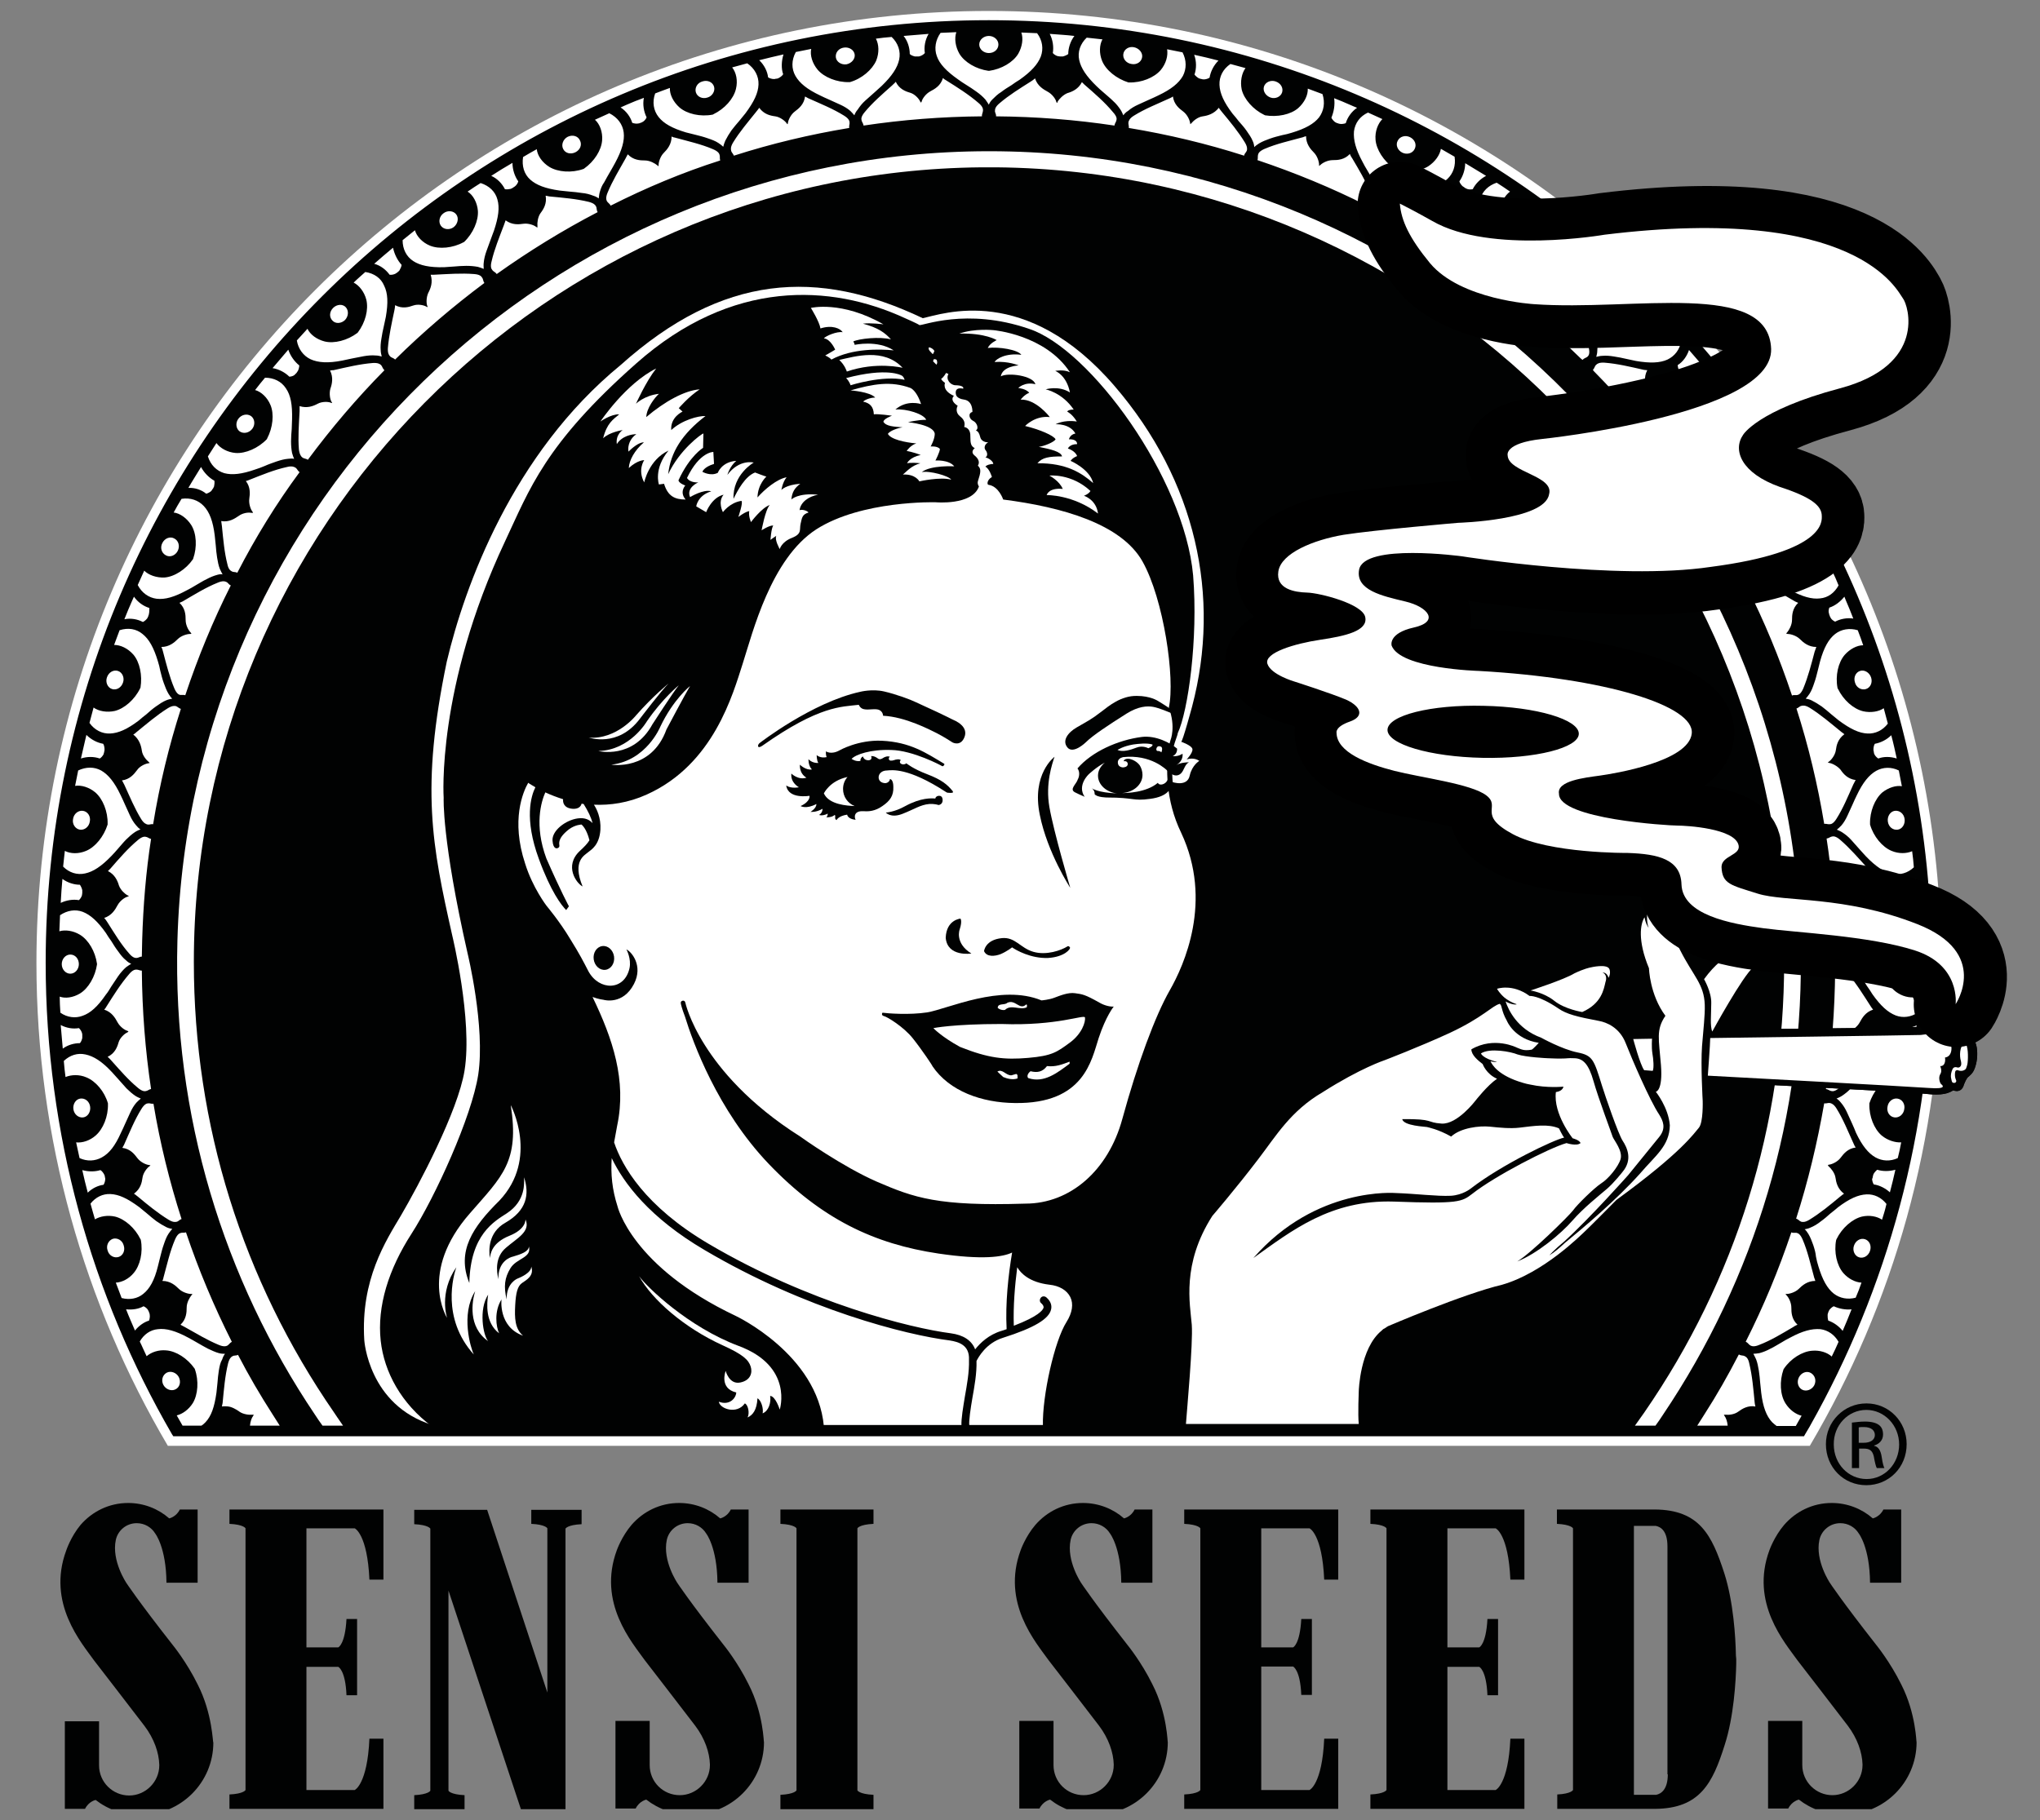 <svg width="93" height="83" viewBox="0 0 93 83" fill="none" xmlns="http://www.w3.org/2000/svg">
<rect x="0" y="0" width="93" height="83" fill="#808080" stroke="none"/>
<g style="mix-blend-mode:luminosity" clip-path="url(#clip0)">
<path d="M85.081 67.726C86.11 67.726 86.921 66.915 86.921 65.854C86.921 64.824 86.11 63.997 85.096 63.997H85.081C84.067 63.997 83.24 64.824 83.24 65.854C83.24 66.915 84.051 67.726 85.081 67.726ZM85.081 64.293C85.907 64.293 86.578 64.996 86.578 65.869C86.578 66.743 85.923 67.445 85.096 67.445C84.269 67.445 83.599 66.758 83.599 65.869C83.583 64.996 84.254 64.293 85.081 64.293Z" fill="#010202"/>
<path d="M84.737 66.057H84.971C85.236 66.057 85.361 66.15 85.424 66.415C85.471 66.681 85.517 66.884 85.564 66.946H85.907C85.876 66.884 85.829 66.759 85.782 66.431C85.736 66.119 85.611 65.963 85.439 65.932V65.916C85.658 65.854 85.845 65.682 85.845 65.417C85.845 65.214 85.782 65.074 85.658 64.98C85.533 64.887 85.33 64.824 85.018 64.824C84.768 64.824 84.612 64.855 84.425 64.871V66.946H84.753V66.057H84.737ZM84.737 65.089C84.8 65.074 84.862 65.074 84.971 65.074C85.346 65.074 85.471 65.261 85.471 65.433C85.471 65.682 85.236 65.791 84.971 65.791H84.737V65.089Z" fill="#010202"/>
<path d="M79.136 75.448C79.121 74.668 79.027 73.046 78.606 71.735C78.044 70.004 77.483 68.849 75.439 68.834H70.977V69.489C71.632 69.52 71.71 69.692 71.71 69.692V81.626C71.71 81.626 71.632 81.798 70.993 81.829V82.485H75.455C77.498 82.469 78.076 81.314 78.622 79.583C79.043 78.288 79.136 76.65 79.152 75.87C79.152 75.87 79.152 75.792 79.152 75.651C79.136 75.526 79.136 75.448 79.136 75.448ZM76.032 80.909C76.032 81.595 75.735 81.798 75.501 81.845H74.487V69.582H75.486C75.72 69.629 76.016 69.816 76.016 70.518V80.909H76.032Z" fill="#010202"/>
<path d="M10.46 69.489C11.115 69.52 11.193 69.692 11.193 69.692V81.626C11.193 81.626 11.115 81.798 10.46 81.829V82.485H17.48V79.286H16.841C16.747 81.377 16.17 81.626 16.17 81.626H13.97V76.01H15.093H15.421C15.421 76.01 15.749 76.15 15.796 77.305H16.279V73.826H15.796C15.733 74.996 15.421 75.121 15.421 75.121H15.093H13.97V69.692H16.17C16.17 69.692 16.747 69.941 16.841 72.032H17.48V68.834H10.46V69.489Z" fill="#010202"/>
<path d="M53.987 69.489C54.643 69.52 54.721 69.692 54.721 69.692V81.626C54.721 81.626 54.643 81.798 53.987 81.829V82.485H61.008V79.286H60.368C60.275 81.377 59.697 81.626 59.697 81.626H57.498V75.995H58.621H58.949C58.949 75.995 59.276 76.135 59.323 77.289H59.807V73.826H59.323C59.261 74.996 58.949 75.121 58.949 75.121H58.621H57.498V69.692H59.697C59.697 69.692 60.275 69.941 60.368 72.032H61.008V68.834H53.987V69.489Z" fill="#010202"/>
<path d="M62.474 69.489C63.13 69.52 63.208 69.692 63.208 69.692V81.626C63.208 81.626 63.13 81.798 62.474 81.829V82.485H69.495V79.286H68.855C68.762 81.377 68.184 81.626 68.184 81.626H65.985V76.01H67.108H67.436C67.436 76.01 67.763 76.15 67.81 77.305H68.294V73.826H67.81C67.748 74.996 67.436 75.121 67.436 75.121H67.108H65.985V69.692H68.184C68.184 69.692 68.762 69.941 68.855 72.032H69.495V68.834H62.474V69.489Z" fill="#010202"/>
<path d="M24.22 69.489C24.875 69.52 24.953 69.692 24.953 69.692V69.879V77.18L22.208 68.849H18.884V69.504C19.54 69.536 19.618 69.707 19.618 69.707V69.894V81.471V81.658C19.618 81.658 19.54 81.829 18.884 81.861V82.516H21.178V81.861C20.523 81.829 20.445 81.658 20.445 81.658V81.471V72.531L23.752 82.516H25.78V69.894V69.707C25.78 69.707 25.858 69.536 26.514 69.504V68.849H24.22V69.489Z" fill="#010202"/>
<path d="M35.578 69.489C36.233 69.52 36.311 69.692 36.311 69.692V69.879V81.455V81.642C36.311 81.642 36.233 81.814 35.578 81.845V82.5H39.821V81.845C39.166 81.814 39.088 81.642 39.088 81.642V81.455V69.879V69.692C39.088 69.692 39.166 69.52 39.821 69.489V68.834H35.578V69.489Z" fill="#010202"/>
<path d="M34.127 76.806C33.628 75.792 33.004 75.027 33.004 75.027C31.412 72.999 30.882 72.188 30.882 72.188C30.882 72.188 30.195 71.174 30.398 70.222C30.492 69.785 30.882 69.458 31.35 69.458C31.709 69.458 32.021 69.645 32.192 69.926C32.192 69.926 32.692 70.55 32.707 72.172H34.127V68.834H33.316C33.16 69.161 32.848 69.239 32.832 69.239C32.333 68.802 31.678 68.537 30.96 68.537C30.086 68.537 29.322 68.927 28.791 69.536C28.339 70.066 28.12 70.69 28.12 70.69C27.231 73.093 28.823 74.902 29.4 75.714C29.946 76.416 30.601 77.274 31.693 78.694C32.13 79.271 32.348 79.91 32.364 80.457V80.488C32.364 81.237 31.74 81.861 30.991 81.861C30.227 81.861 29.618 81.252 29.618 80.488V78.475H28.058V82.469H28.979C29.15 82.126 29.462 82.063 29.462 82.063C30.024 82.5 30.726 82.75 31.506 82.75C33.347 82.75 34.829 81.268 34.829 79.442C34.813 79.489 34.813 78.147 34.127 76.806Z" fill="#010202"/>
<path d="M52.536 76.806C52.037 75.792 51.413 75.027 51.413 75.027C49.822 72.999 49.291 72.188 49.291 72.188C49.291 72.188 48.605 71.174 48.808 70.222C48.901 69.785 49.291 69.458 49.759 69.458C50.118 69.458 50.43 69.645 50.602 69.926C50.602 69.926 51.101 70.55 51.117 72.172H52.536V68.834H51.725C51.569 69.161 51.257 69.239 51.242 69.239C50.742 68.802 50.087 68.537 49.369 68.537C48.496 68.537 47.731 68.927 47.201 69.536C46.748 70.066 46.53 70.69 46.53 70.69C45.641 73.093 47.232 74.902 47.809 75.714C48.355 76.416 49.011 77.274 50.103 78.694C50.539 79.271 50.758 79.91 50.773 80.457V80.488C50.773 81.237 50.149 81.861 49.401 81.861C48.636 81.861 48.028 81.252 48.028 80.488V78.475H46.468V82.469H47.388C47.56 82.126 47.872 82.063 47.872 82.063C48.433 82.5 49.135 82.75 49.915 82.75C51.756 82.75 53.238 81.268 53.238 79.442C53.223 79.489 53.223 78.147 52.536 76.806Z" fill="#010202"/>
<path d="M86.672 76.806C86.172 75.792 85.549 75.027 85.549 75.027C83.957 72.999 83.427 72.188 83.427 72.188C83.427 72.188 82.74 71.174 82.943 70.222C83.037 69.785 83.427 69.458 83.895 69.458C84.254 69.458 84.566 69.645 84.737 69.926C84.737 69.926 85.237 70.55 85.252 72.172H86.672V68.834H85.861C85.704 69.161 85.392 69.239 85.377 69.239C84.878 68.802 84.222 68.537 83.505 68.537C82.631 68.537 81.867 68.927 81.336 69.536C80.884 70.066 80.665 70.69 80.665 70.69C79.776 73.093 81.367 74.902 81.945 75.714C82.491 76.416 83.146 77.274 84.238 78.694C84.675 79.271 84.893 79.91 84.909 80.457V80.488C84.909 81.237 84.285 81.861 83.536 81.861C82.787 81.861 82.163 81.252 82.163 80.488V78.475H80.603V82.469H81.523C81.695 82.126 82.007 82.063 82.007 82.063C82.569 82.5 83.271 82.75 84.051 82.75C85.892 82.75 87.374 81.268 87.374 79.442C87.358 79.489 87.358 78.147 86.672 76.806Z" fill="#010202"/>
<path d="M9.009 76.806C8.51 75.792 7.886 75.027 7.886 75.027C6.294 72.999 5.764 72.188 5.764 72.188C5.764 72.188 5.077 71.174 5.28 70.222C5.374 69.785 5.764 69.458 6.232 69.458C6.591 69.458 6.903 69.645 7.074 69.926C7.074 69.926 7.574 70.55 7.589 72.172H9.009V68.834H8.198C8.042 69.161 7.73 69.239 7.714 69.239C7.215 68.802 6.559 68.537 5.842 68.537C4.968 68.537 4.204 68.927 3.673 69.536C3.221 70.082 3.018 70.706 3.018 70.706C2.129 73.108 3.72 74.918 4.297 75.729C4.843 76.431 5.499 77.289 6.591 78.709C7.027 79.286 7.246 79.926 7.261 80.472V80.503C7.261 81.252 6.637 81.876 5.889 81.876C5.14 81.876 4.516 81.268 4.516 80.503V78.491H2.956V82.485H3.876C4.048 82.141 4.36 82.079 4.36 82.079C4.921 82.516 5.623 82.765 6.403 82.765C8.244 82.765 9.726 81.283 9.726 79.458C9.695 79.489 9.695 78.147 9.009 76.806Z" fill="#010202"/>
<path d="M45.079 0.5C21.1 0.5 1.661 19.939 1.661 43.918C1.661 51.953 3.845 59.473 7.652 65.931H82.506C86.313 59.473 88.497 51.953 88.497 43.918C88.497 19.939 69.058 0.5 45.079 0.5Z" fill="white"/>
<path d="M71.944 12.31C71.96 12.341 71.991 12.357 72.022 12.388L72.038 12.404C72.069 12.419 72.1 12.451 72.132 12.466C72.194 12.498 72.303 12.529 72.397 12.513C72.568 12.279 72.849 12.061 73.177 11.983L72.256 11.203C72.225 11.53 72.069 11.858 71.866 12.061C71.851 12.154 71.913 12.264 71.944 12.31Z" fill="white"/>
<path d="M79.232 19.671C79.406 19.544 79.433 19.283 79.291 19.088C79.15 18.893 78.893 18.837 78.719 18.963C78.545 19.09 78.518 19.351 78.66 19.546C78.802 19.741 79.058 19.797 79.232 19.671Z" fill="white"/>
<path d="M73.286 12.045C72.943 12.107 72.662 12.263 72.475 12.513C72.412 12.529 72.35 12.544 72.272 12.529C72.132 12.497 72.007 12.435 71.913 12.326C71.866 12.263 71.804 12.123 71.804 12.014C72.038 11.78 72.163 11.483 72.178 11.109C72.553 11.421 72.912 11.733 73.286 12.045Z" stroke="#1D1D1B" stroke-width="0.865" stroke-miterlimit="10"/>
<path d="M71.944 12.31C71.96 12.341 71.991 12.357 72.022 12.388L72.038 12.404C72.069 12.419 72.1 12.451 72.132 12.466C72.194 12.498 72.303 12.529 72.397 12.513C72.568 12.279 72.849 12.061 73.177 11.983L72.256 11.203C72.225 11.53 72.069 11.858 71.866 12.061C71.851 12.154 71.913 12.264 71.944 12.31Z" fill="white"/>
<path d="M79.232 19.671C79.406 19.544 79.433 19.283 79.291 19.088C79.15 18.893 78.893 18.837 78.719 18.963C78.545 19.09 78.518 19.351 78.66 19.546C78.802 19.741 79.058 19.797 79.232 19.671Z" fill="white"/>
<path d="M73.286 12.045C72.943 12.107 72.662 12.263 72.475 12.513C72.412 12.529 72.35 12.544 72.272 12.529C72.132 12.497 72.007 12.435 71.913 12.326C71.866 12.263 71.804 12.123 71.804 12.014C72.038 11.78 72.163 11.483 72.178 11.109C72.553 11.421 72.912 11.733 73.286 12.045Z" stroke="#1D1D1B" stroke-width="0.865" stroke-miterlimit="10"/>
<path d="M88.06 43.902C88.06 20.157 68.808 0.921 45.079 0.921C21.349 0.921 2.082 20.173 2.082 43.902C2.082 51.734 4.173 59.067 7.839 65.401L7.901 65.494H82.241L82.303 65.385C82.366 65.276 82.444 65.151 82.506 65.042L82.522 65.011C86.032 58.786 88.06 51.578 88.06 43.902ZM82.163 63.373C81.976 63.279 81.898 63.029 82.007 62.811C82.116 62.593 82.366 62.499 82.553 62.608C82.74 62.717 82.818 62.951 82.709 63.17C82.6 63.373 82.35 63.466 82.163 63.373ZM81.445 59.067C81.539 59.16 81.664 59.394 81.664 59.628C81.664 59.862 81.68 60.159 81.945 60.408C81.945 60.408 81.851 60.44 81.742 60.518C81.211 60.83 80.728 61.126 80.197 61.329C79.979 61.422 79.87 61.391 79.807 61.36C79.714 61.313 79.698 61.235 79.589 61.188V61.173C80.4 59.566 81.087 57.912 81.664 56.196C81.757 56.243 81.851 56.196 81.929 56.227C81.992 56.243 82.085 56.305 82.179 56.524C82.413 57.07 82.537 57.647 82.709 58.271C82.725 58.302 82.74 58.349 82.756 58.411C82.397 58.411 82.163 58.614 82.007 58.77C81.851 58.926 81.586 59.004 81.461 59.004C81.43 59.004 81.414 59.004 81.399 59.004C81.414 59.035 81.43 59.051 81.445 59.067ZM70.056 10.297C69.932 10.469 69.666 10.5 69.479 10.36C69.292 10.219 69.23 9.97 69.355 9.782C69.479 9.611 69.745 9.58 69.932 9.72C70.135 9.86 70.197 10.126 70.056 10.297ZM67.748 8.019C67.482 8.16 67.264 8.378 67.139 8.628C67.061 8.643 66.936 8.643 66.874 8.612C66.843 8.597 66.811 8.581 66.78 8.566L66.765 8.55C66.734 8.534 66.702 8.503 66.671 8.487C66.624 8.441 66.546 8.347 66.531 8.269C66.687 8.051 66.796 7.739 66.796 7.442C67.108 7.629 67.436 7.832 67.748 8.019ZM64.487 6.803C64.393 6.99 64.144 7.068 63.925 6.959C63.707 6.849 63.613 6.6 63.722 6.413C63.816 6.225 64.066 6.147 64.284 6.257C64.502 6.366 64.596 6.6 64.487 6.803ZM58.449 4.213C58.387 4.416 58.137 4.525 57.919 4.447C57.7 4.369 57.56 4.15 57.622 3.948C57.685 3.745 57.934 3.636 58.153 3.714C58.387 3.792 58.512 4.01 58.449 4.213ZM54.44 2.497C54.814 2.575 55.173 2.668 55.547 2.762C55.329 2.98 55.189 3.261 55.142 3.542C55.079 3.589 54.955 3.62 54.892 3.62C54.861 3.62 54.814 3.62 54.783 3.604H54.767C54.736 3.589 54.689 3.589 54.658 3.573C54.596 3.542 54.502 3.464 54.455 3.401C54.549 3.121 54.549 2.793 54.44 2.497ZM52.068 2.606C52.037 2.824 51.819 2.965 51.585 2.918C51.351 2.887 51.179 2.684 51.21 2.465C51.242 2.247 51.46 2.107 51.694 2.153C51.928 2.2 52.099 2.403 52.068 2.606ZM47.856 1.545C48.23 1.576 48.605 1.592 48.979 1.639C48.792 1.888 48.699 2.2 48.699 2.465C48.636 2.512 48.527 2.559 48.449 2.575C48.418 2.575 48.371 2.575 48.34 2.575H48.324C48.293 2.575 48.246 2.559 48.215 2.559C48.152 2.543 48.043 2.481 47.996 2.419C48.043 2.138 47.996 1.81 47.856 1.545ZM42.162 2.419C42.115 2.481 42.006 2.543 41.943 2.559C41.912 2.575 41.865 2.575 41.834 2.575H41.818C41.787 2.575 41.74 2.575 41.709 2.575C41.647 2.559 41.538 2.528 41.475 2.465C41.475 2.185 41.382 1.873 41.194 1.639C41.569 1.607 41.943 1.576 42.333 1.545C42.177 1.81 42.115 2.138 42.162 2.419ZM38.589 2.933C38.355 2.965 38.136 2.824 38.105 2.621C38.074 2.403 38.23 2.2 38.48 2.169C38.714 2.138 38.932 2.278 38.963 2.481C38.995 2.684 38.823 2.887 38.589 2.933ZM35.703 3.386C35.656 3.464 35.562 3.526 35.5 3.558C35.469 3.573 35.437 3.589 35.391 3.589H35.375C35.344 3.604 35.297 3.604 35.266 3.604C35.203 3.604 35.079 3.573 35.016 3.526C34.985 3.245 34.829 2.949 34.611 2.746C34.985 2.653 35.359 2.559 35.718 2.481C35.625 2.777 35.609 3.121 35.703 3.386ZM32.255 4.447C32.021 4.525 31.787 4.416 31.724 4.213C31.662 4.01 31.787 3.776 32.021 3.714C32.255 3.636 32.489 3.745 32.551 3.948C32.614 4.15 32.473 4.384 32.255 4.447ZM26.233 6.943C26.014 7.052 25.765 6.99 25.671 6.787C25.578 6.6 25.671 6.35 25.874 6.241C26.092 6.132 26.342 6.194 26.436 6.397C26.545 6.6 26.451 6.834 26.233 6.943ZM23.627 8.269C23.612 8.347 23.534 8.456 23.487 8.487C23.456 8.519 23.424 8.534 23.393 8.55L23.378 8.566C23.346 8.581 23.315 8.597 23.284 8.612C23.222 8.628 23.097 8.643 23.019 8.628C22.894 8.378 22.676 8.144 22.395 8.019C22.707 7.817 23.035 7.614 23.362 7.427C23.362 7.739 23.471 8.051 23.627 8.269ZM20.679 10.36C20.491 10.5 20.226 10.469 20.101 10.297C19.977 10.126 20.023 9.86 20.226 9.72C20.413 9.58 20.679 9.611 20.803 9.782C20.928 9.954 20.866 10.219 20.679 10.36ZM18.307 12.076C18.307 12.154 18.245 12.263 18.214 12.325C18.198 12.357 18.167 12.372 18.136 12.403L18.12 12.419C18.089 12.435 18.058 12.466 18.026 12.481C17.964 12.513 17.855 12.544 17.761 12.528C17.605 12.31 17.356 12.107 17.059 12.029C17.34 11.779 17.621 11.545 17.917 11.296C17.98 11.592 18.12 11.873 18.307 12.076ZM8.697 59.004C8.572 59.004 8.307 58.926 8.151 58.77C7.995 58.614 7.761 58.411 7.402 58.411C7.433 58.349 7.449 58.302 7.449 58.271C7.62 57.647 7.745 57.07 7.979 56.524C8.073 56.305 8.167 56.243 8.229 56.227C8.307 56.196 8.385 56.227 8.479 56.196C9.056 57.912 9.758 59.581 10.569 61.188C10.476 61.235 10.444 61.313 10.366 61.36C10.304 61.391 10.195 61.422 9.976 61.329C9.446 61.11 8.962 60.814 8.432 60.518C8.307 60.455 8.229 60.408 8.229 60.408C8.494 60.159 8.51 59.847 8.51 59.628C8.51 59.394 8.65 59.16 8.728 59.067C8.744 59.051 8.759 59.02 8.775 59.004C8.744 59.004 8.728 59.004 8.697 59.004ZM7.605 62.593C7.792 62.499 8.042 62.593 8.151 62.795C8.26 63.014 8.198 63.263 7.995 63.357C7.808 63.451 7.558 63.357 7.449 63.154C7.34 62.951 7.402 62.702 7.605 62.593ZM6.778 53.123C6.653 53.107 6.404 52.998 6.263 52.81C6.123 52.623 5.936 52.389 5.577 52.343C5.608 52.28 5.639 52.233 5.655 52.202C5.92 51.609 6.138 51.063 6.45 50.564C6.575 50.361 6.684 50.314 6.747 50.314C6.825 50.299 6.903 50.346 6.996 50.33C7.293 52.124 7.73 53.887 8.276 55.588C8.182 55.619 8.135 55.697 8.057 55.712C7.995 55.728 7.886 55.744 7.683 55.619C7.199 55.322 6.762 54.964 6.294 54.574C6.185 54.48 6.107 54.433 6.107 54.433C6.404 54.215 6.466 53.934 6.497 53.7C6.528 53.481 6.7 53.263 6.809 53.185C6.84 53.169 6.856 53.154 6.856 53.138C6.825 53.138 6.809 53.123 6.778 53.123ZM4.641 52.779C4.329 52.951 3.97 52.967 3.627 52.81C3.58 52.577 3.517 52.327 3.471 52.093C3.751 52.124 4.095 52.015 4.36 51.781C4.703 51.484 4.937 50.907 4.921 50.346C4.921 50.33 4.921 50.314 4.921 50.314C4.765 49.768 4.36 49.3 3.939 49.129C3.611 48.988 3.252 49.004 2.987 49.113C2.956 48.863 2.925 48.629 2.909 48.38C3.19 48.115 3.533 48.005 3.892 48.083C4.266 48.161 4.641 48.395 5.093 48.879C5.187 48.988 5.296 49.097 5.389 49.207C5.514 49.347 5.639 49.487 5.764 49.628C5.889 49.753 6.029 49.877 6.17 49.971C6.263 50.033 6.357 50.065 6.419 50.096C6.357 50.143 6.294 50.205 6.216 50.283C6.107 50.408 6.014 50.564 5.936 50.736C5.858 50.907 5.78 51.079 5.702 51.25C5.639 51.391 5.577 51.531 5.514 51.656C5.249 52.249 4.984 52.592 4.641 52.779ZM4.797 53.778C4.797 53.84 4.765 53.965 4.719 54.027C4.469 54.059 4.204 54.184 4.001 54.386C3.907 54.043 3.829 53.7 3.751 53.357C4.032 53.435 4.329 53.435 4.578 53.357C4.656 53.403 4.719 53.497 4.75 53.559C4.765 53.591 4.781 53.622 4.781 53.669V53.684C4.797 53.7 4.797 53.731 4.797 53.778ZM3.346 50.58C3.315 50.346 3.455 50.127 3.658 50.096C3.876 50.065 4.079 50.221 4.11 50.47C4.141 50.704 4.001 50.923 3.798 50.954C3.58 50.985 3.377 50.814 3.346 50.58ZM3.642 45.306C4.032 45.072 4.344 44.526 4.422 43.98C4.422 43.965 4.422 43.949 4.422 43.949C4.344 43.387 4.032 42.857 3.642 42.623C3.33 42.436 2.971 42.389 2.706 42.467C2.722 42.217 2.722 41.983 2.737 41.734C3.065 41.515 3.424 41.453 3.767 41.578C4.126 41.718 4.453 42.014 4.828 42.545C4.906 42.67 4.984 42.795 5.077 42.919C5.171 43.075 5.28 43.247 5.389 43.387C5.499 43.543 5.608 43.684 5.748 43.793C5.826 43.871 5.904 43.918 5.982 43.949C5.92 43.98 5.842 44.043 5.748 44.105C5.624 44.214 5.499 44.355 5.389 44.511C5.28 44.667 5.187 44.823 5.077 44.979C4.999 45.103 4.921 45.244 4.828 45.353C4.453 45.899 4.126 46.196 3.767 46.32C3.439 46.445 3.065 46.398 2.753 46.18C2.737 45.93 2.722 45.696 2.722 45.447C2.971 45.54 3.33 45.494 3.642 45.306ZM2.815 43.965C2.815 43.731 2.987 43.528 3.205 43.528C3.424 43.528 3.595 43.715 3.595 43.965C3.595 44.199 3.424 44.401 3.205 44.401C2.987 44.401 2.815 44.199 2.815 43.965ZM3.923 38.801C4.344 38.629 4.734 38.145 4.906 37.599C4.906 37.584 4.906 37.568 4.906 37.568C4.921 37.007 4.687 36.429 4.344 36.133C4.063 35.899 3.705 35.79 3.424 35.836C3.471 35.602 3.517 35.368 3.564 35.134C3.923 34.963 4.297 34.963 4.609 35.134C4.937 35.322 5.218 35.665 5.499 36.258C5.561 36.383 5.624 36.523 5.686 36.663C5.764 36.835 5.842 37.007 5.92 37.178C5.998 37.35 6.092 37.506 6.201 37.631C6.263 37.709 6.341 37.787 6.404 37.818C6.341 37.849 6.248 37.88 6.154 37.943C6.014 38.036 5.873 38.161 5.748 38.286C5.624 38.411 5.499 38.567 5.374 38.707C5.28 38.816 5.171 38.941 5.077 39.035C4.625 39.503 4.251 39.752 3.876 39.83C3.517 39.908 3.159 39.799 2.878 39.518C2.909 39.269 2.925 39.035 2.956 38.801C3.221 38.941 3.595 38.941 3.923 38.801ZM3.33 37.35C3.361 37.116 3.564 36.944 3.783 36.975C4.001 37.007 4.141 37.225 4.095 37.459C4.063 37.693 3.861 37.865 3.642 37.833C3.439 37.802 3.283 37.584 3.33 37.35ZM3.689 34.588C3.767 34.23 3.861 33.871 3.939 33.512C4.157 33.73 4.438 33.871 4.703 33.917C4.75 33.98 4.765 34.105 4.765 34.167C4.765 34.198 4.765 34.245 4.75 34.276V34.292C4.734 34.323 4.734 34.37 4.719 34.401C4.687 34.464 4.609 34.557 4.547 34.588C4.282 34.495 3.97 34.495 3.689 34.588ZM5.811 47.007C5.686 46.976 5.468 46.82 5.358 46.617C5.249 46.414 5.093 46.149 4.75 46.04C4.797 45.993 4.828 45.946 4.843 45.915C5.187 45.369 5.499 44.87 5.889 44.417C6.045 44.23 6.154 44.214 6.216 44.214C6.31 44.214 6.372 44.261 6.466 44.261C6.482 46.086 6.622 47.896 6.887 49.659C6.794 49.675 6.747 49.737 6.653 49.753C6.591 49.768 6.482 49.768 6.294 49.612C5.858 49.254 5.483 48.817 5.077 48.364C4.984 48.255 4.906 48.193 4.906 48.193C5.233 48.037 5.343 47.756 5.405 47.537C5.468 47.319 5.686 47.132 5.795 47.085C5.826 47.069 5.842 47.054 5.858 47.038C5.858 47.038 5.842 47.023 5.811 47.007ZM6.482 42.857C6.482 43.107 6.466 43.372 6.466 43.621C6.372 43.621 6.31 43.684 6.216 43.684C6.154 43.684 6.045 43.668 5.889 43.481C5.514 43.06 5.218 42.56 4.89 42.046C4.812 41.921 4.75 41.858 4.75 41.858C5.093 41.749 5.249 41.484 5.358 41.281C5.468 41.078 5.686 40.922 5.811 40.891C5.842 40.876 5.858 40.876 5.873 40.86C5.858 40.844 5.842 40.829 5.811 40.829C5.702 40.766 5.499 40.595 5.421 40.376C5.358 40.158 5.233 39.877 4.921 39.721C4.968 39.674 4.999 39.643 5.031 39.612C5.452 39.128 5.842 38.676 6.294 38.301C6.482 38.145 6.591 38.145 6.653 38.161C6.747 38.177 6.794 38.239 6.887 38.255C6.653 39.752 6.528 41.297 6.482 42.857ZM3.642 40.345C3.689 40.408 3.736 40.517 3.751 40.595C3.751 40.626 3.751 40.673 3.751 40.704V40.72C3.751 40.751 3.736 40.798 3.736 40.829C3.72 40.891 3.658 41 3.595 41.047C3.33 41 3.034 41.047 2.768 41.172C2.784 40.813 2.815 40.439 2.846 40.08C3.081 40.252 3.377 40.345 3.642 40.345ZM3.595 46.882C3.658 46.929 3.72 47.038 3.736 47.1C3.751 47.132 3.751 47.178 3.751 47.21V47.225C3.751 47.257 3.751 47.303 3.751 47.334C3.736 47.397 3.705 47.506 3.642 47.569C3.377 47.569 3.096 47.647 2.862 47.818C2.831 47.459 2.8 47.1 2.768 46.742C3.034 46.882 3.33 46.929 3.595 46.882ZM6.981 37.584C6.887 37.568 6.809 37.615 6.731 37.599C6.669 37.584 6.56 37.553 6.435 37.35C6.138 36.866 5.92 36.336 5.67 35.79C5.608 35.665 5.561 35.587 5.561 35.587C5.92 35.54 6.107 35.306 6.248 35.119C6.372 34.932 6.638 34.822 6.762 34.807C6.794 34.807 6.809 34.791 6.825 34.791C6.809 34.776 6.794 34.76 6.778 34.744C6.684 34.666 6.497 34.464 6.466 34.23C6.435 34.011 6.357 33.715 6.076 33.496C6.138 33.465 6.17 33.434 6.201 33.403C6.7 32.997 7.152 32.607 7.652 32.295C7.854 32.17 7.964 32.186 8.026 32.201C8.104 32.233 8.151 32.295 8.245 32.326C7.698 34.027 7.277 35.774 6.981 37.584ZM7.574 31.936C7.418 31.998 7.262 32.108 7.106 32.217C6.95 32.326 6.809 32.451 6.669 32.576C6.544 32.669 6.435 32.763 6.326 32.857C5.811 33.247 5.405 33.434 5.015 33.449C4.656 33.465 4.313 33.293 4.079 32.966C4.141 32.732 4.204 32.498 4.266 32.264C4.5 32.435 4.875 32.498 5.233 32.42C5.67 32.311 6.138 31.905 6.388 31.39C6.388 31.375 6.404 31.359 6.404 31.359C6.497 30.797 6.372 30.189 6.076 29.846C5.826 29.565 5.499 29.409 5.202 29.409C5.28 29.19 5.374 28.956 5.452 28.738C5.842 28.613 6.216 28.675 6.497 28.91C6.794 29.143 7.012 29.534 7.199 30.158C7.246 30.298 7.277 30.438 7.308 30.594C7.355 30.782 7.402 30.969 7.464 31.14C7.527 31.312 7.589 31.484 7.683 31.64C7.745 31.733 7.792 31.811 7.854 31.858C7.776 31.874 7.683 31.889 7.574 31.936ZM4.875 30.891C4.953 30.657 5.171 30.532 5.374 30.594C5.577 30.657 5.686 30.906 5.608 31.125C5.53 31.359 5.311 31.484 5.109 31.421C4.906 31.359 4.797 31.109 4.875 30.891ZM6.794 27.973C6.794 28.005 6.778 28.051 6.762 28.083V28.098C6.747 28.129 6.731 28.161 6.716 28.192C6.684 28.239 6.591 28.332 6.513 28.363C6.279 28.239 5.967 28.176 5.67 28.239C5.78 27.958 5.904 27.661 6.029 27.381C6.06 27.318 6.076 27.271 6.107 27.209C6.279 27.459 6.544 27.646 6.809 27.724C6.809 27.786 6.809 27.911 6.794 27.973ZM5.14 56.492C5.343 56.43 5.577 56.555 5.639 56.789C5.717 57.023 5.608 57.257 5.405 57.319C5.202 57.382 4.968 57.257 4.906 57.023C4.828 56.804 4.937 56.57 5.14 56.492ZM6.154 60.674C6.014 60.346 5.873 60.034 5.748 59.706C6.029 59.737 6.326 59.691 6.544 59.566C6.622 59.597 6.716 59.675 6.747 59.737C6.762 59.769 6.778 59.8 6.794 59.831V59.847C6.809 59.878 6.825 59.909 6.825 59.956C6.84 60.018 6.825 60.143 6.794 60.221C6.575 60.283 6.326 60.455 6.154 60.674ZM6.528 59.004C6.263 59.223 5.904 59.285 5.545 59.191C5.452 58.957 5.374 58.723 5.28 58.489C5.561 58.474 5.873 58.318 6.092 58.053C6.388 57.709 6.528 57.101 6.419 56.539C6.419 56.524 6.404 56.508 6.404 56.508C6.154 55.993 5.686 55.588 5.249 55.478C4.906 55.4 4.563 55.463 4.329 55.603C4.266 55.369 4.188 55.135 4.126 54.886C4.36 54.589 4.687 54.433 5.031 54.449C5.421 54.464 5.811 54.651 6.341 55.041C6.45 55.135 6.575 55.229 6.684 55.322C6.825 55.447 6.981 55.572 7.121 55.681C7.277 55.79 7.433 55.884 7.589 55.962C7.683 56.009 7.776 56.024 7.854 56.04C7.808 56.087 7.745 56.165 7.683 56.258C7.589 56.399 7.527 56.57 7.464 56.758C7.402 56.929 7.355 57.117 7.308 57.304C7.277 57.444 7.23 57.6 7.199 57.74C7.043 58.38 6.825 58.77 6.528 59.004ZM8.447 31.702C8.354 31.671 8.276 31.702 8.198 31.686C8.135 31.671 8.042 31.608 7.948 31.39C7.73 30.875 7.589 30.314 7.433 29.721C7.402 29.58 7.355 29.502 7.355 29.502C7.714 29.502 7.948 29.299 8.104 29.143C8.26 28.988 8.525 28.91 8.65 28.91C8.681 28.91 8.697 28.91 8.728 28.894C8.713 28.878 8.713 28.863 8.681 28.831C8.588 28.738 8.463 28.504 8.463 28.27C8.463 28.036 8.447 27.739 8.182 27.49C8.245 27.459 8.291 27.443 8.323 27.427C8.884 27.1 9.383 26.788 9.929 26.569C10.148 26.476 10.257 26.507 10.319 26.538C10.398 26.569 10.429 26.663 10.522 26.694C9.711 28.301 9.025 29.97 8.447 31.702ZM9.914 26.21C9.742 26.257 9.586 26.32 9.415 26.413C9.243 26.491 9.087 26.601 8.915 26.694C8.791 26.772 8.65 26.85 8.525 26.913C7.948 27.225 7.527 27.349 7.137 27.303C6.778 27.256 6.466 27.037 6.279 26.678C6.372 26.46 6.482 26.242 6.575 26.023C6.778 26.226 7.137 26.351 7.496 26.335C7.948 26.304 8.479 25.961 8.791 25.508C8.806 25.493 8.806 25.477 8.806 25.477C8.993 24.947 8.962 24.323 8.713 23.933C8.51 23.621 8.198 23.402 7.917 23.371C8.026 23.168 8.151 22.95 8.276 22.747C8.681 22.685 9.04 22.809 9.29 23.075C9.555 23.355 9.711 23.777 9.789 24.416C9.805 24.557 9.82 24.713 9.836 24.869C9.851 25.056 9.867 25.243 9.898 25.43C9.929 25.618 9.961 25.789 10.023 25.945C10.07 26.055 10.117 26.133 10.148 26.195C10.117 26.179 10.023 26.179 9.914 26.21ZM7.402 24.76C7.511 24.541 7.761 24.448 7.948 24.557C8.135 24.65 8.213 24.9 8.104 25.118C7.995 25.337 7.745 25.43 7.558 25.321C7.355 25.212 7.293 24.962 7.402 24.76ZM8.588 22.248C8.775 21.92 8.978 21.608 9.165 21.296C9.305 21.561 9.539 21.795 9.773 21.92C9.789 21.998 9.773 22.123 9.758 22.185C9.742 22.217 9.727 22.248 9.711 22.279L9.695 22.295C9.68 22.326 9.649 22.357 9.633 22.388C9.586 22.435 9.477 22.497 9.399 22.513C9.196 22.341 8.884 22.232 8.588 22.248ZM9.477 20.812C9.602 20.61 9.742 20.407 9.867 20.204C10.039 20.438 10.366 20.625 10.741 20.656C11.193 20.688 11.77 20.438 12.16 20.032C12.176 20.017 12.176 20.001 12.176 20.001C12.441 19.502 12.504 18.878 12.332 18.472C12.192 18.129 11.911 17.864 11.63 17.786C11.77 17.599 11.926 17.411 12.082 17.224C12.488 17.224 12.831 17.396 13.034 17.708C13.252 18.02 13.331 18.457 13.315 19.112C13.315 19.252 13.299 19.408 13.299 19.564C13.284 19.752 13.268 19.939 13.268 20.126C13.268 20.313 13.284 20.5 13.315 20.656C13.346 20.766 13.377 20.859 13.409 20.922C13.331 20.906 13.237 20.906 13.128 20.922C12.956 20.937 12.784 20.984 12.597 21.047C12.426 21.109 12.238 21.171 12.067 21.249C11.926 21.312 11.786 21.358 11.646 21.405C11.021 21.624 10.585 21.671 10.226 21.577C9.867 21.468 9.602 21.203 9.477 20.812ZM10.866 19.096C11.006 18.909 11.255 18.847 11.443 18.971C11.614 19.096 11.646 19.361 11.505 19.549C11.365 19.736 11.115 19.798 10.928 19.674C10.756 19.549 10.725 19.284 10.866 19.096ZM13.19 17.177C13.003 16.99 12.722 16.834 12.426 16.787C12.66 16.506 12.909 16.226 13.143 15.945C13.237 16.226 13.424 16.491 13.643 16.663C13.643 16.741 13.611 16.865 13.58 16.912C13.565 16.943 13.533 16.975 13.518 17.006L13.502 17.021C13.471 17.053 13.455 17.068 13.424 17.099C13.393 17.131 13.284 17.177 13.19 17.177ZM15.733 14.588C15.562 14.759 15.296 14.775 15.156 14.619C15 14.463 15.015 14.213 15.187 14.041C15.359 13.87 15.624 13.854 15.764 14.01C15.905 14.166 15.889 14.416 15.733 14.588ZM29.478 5.352C29.447 5.43 29.369 5.523 29.306 5.554C29.275 5.57 29.244 5.586 29.213 5.601H29.197C29.166 5.617 29.134 5.632 29.088 5.632C29.025 5.648 28.901 5.632 28.823 5.601C28.744 5.336 28.557 5.071 28.292 4.899C28.386 4.852 28.479 4.821 28.573 4.774C28.823 4.665 29.088 4.556 29.353 4.462C29.291 4.774 29.353 5.102 29.478 5.352ZM45.079 1.639C45.313 1.639 45.516 1.81 45.516 2.029C45.516 2.247 45.329 2.419 45.079 2.419C44.845 2.419 44.642 2.247 44.642 2.029C44.642 1.81 44.845 1.639 45.079 1.639ZM60.821 4.478C61.07 4.572 61.32 4.681 61.569 4.79C61.663 4.837 61.757 4.868 61.866 4.915C61.616 5.086 61.429 5.352 61.351 5.617C61.273 5.648 61.148 5.664 61.086 5.648C61.055 5.648 61.008 5.632 60.977 5.617H60.961C60.93 5.601 60.899 5.586 60.867 5.57C60.821 5.539 60.727 5.445 60.696 5.367C60.805 5.102 60.867 4.79 60.821 4.478ZM74.409 14.01C74.565 13.854 74.815 13.87 74.987 14.041C75.158 14.213 75.174 14.478 75.018 14.619C74.862 14.759 74.612 14.759 74.441 14.588C74.269 14.416 74.253 14.166 74.409 14.01ZM83.364 53.185C83.458 53.263 83.645 53.481 83.676 53.7C83.708 53.918 83.77 54.215 84.066 54.433C84.066 54.433 83.988 54.48 83.879 54.574C83.411 54.964 82.974 55.322 82.491 55.619C82.288 55.744 82.179 55.728 82.116 55.712C82.023 55.681 81.992 55.603 81.882 55.572C82.428 53.871 82.85 52.108 83.162 50.314C83.255 50.33 83.333 50.283 83.427 50.299C83.489 50.314 83.598 50.346 83.723 50.548C84.035 51.048 84.254 51.609 84.519 52.187C84.534 52.218 84.55 52.264 84.597 52.327C84.238 52.374 84.051 52.608 83.91 52.795C83.77 52.982 83.52 53.091 83.396 53.107C83.364 53.107 83.349 53.123 83.333 53.123C83.333 53.154 83.349 53.169 83.364 53.185ZM83.661 28.91C83.942 28.691 84.316 28.629 84.691 28.738C84.784 28.972 84.862 29.19 84.94 29.424C84.659 29.424 84.332 29.596 84.098 29.861C83.801 30.204 83.661 30.813 83.77 31.375C83.77 31.375 83.77 31.39 83.786 31.406C84.035 31.921 84.488 32.326 84.94 32.435C85.283 32.513 85.658 32.451 85.876 32.295C85.939 32.529 86.001 32.763 86.063 32.997C85.829 33.309 85.486 33.465 85.143 33.449C84.753 33.434 84.363 33.247 83.832 32.857C83.723 32.763 83.598 32.669 83.489 32.576C83.349 32.451 83.193 32.326 83.052 32.217C82.896 32.108 82.74 32.014 82.584 31.936C82.491 31.889 82.397 31.874 82.319 31.858C82.366 31.811 82.428 31.733 82.491 31.64C82.584 31.499 82.647 31.328 82.709 31.14C82.772 30.969 82.818 30.782 82.865 30.594C82.896 30.454 82.943 30.298 82.974 30.158C83.146 29.534 83.364 29.143 83.661 28.91ZM83.396 27.708C83.645 27.63 83.895 27.443 84.082 27.209C84.098 27.256 84.129 27.318 84.144 27.365C84.269 27.646 84.379 27.927 84.488 28.207C84.207 28.161 83.895 28.223 83.661 28.348C83.583 28.317 83.489 28.239 83.458 28.176C83.442 28.145 83.427 28.114 83.411 28.083V28.067C83.396 28.036 83.38 28.005 83.38 27.958C83.349 27.911 83.364 27.786 83.396 27.708ZM85.299 30.891C85.377 31.125 85.268 31.359 85.065 31.421C84.862 31.484 84.628 31.359 84.566 31.125C84.488 30.891 84.597 30.657 84.8 30.594C84.987 30.532 85.221 30.657 85.299 30.891ZM85.814 36.133C85.471 36.429 85.237 37.007 85.252 37.568C85.252 37.568 85.252 37.584 85.252 37.599C85.408 38.145 85.814 38.629 86.235 38.801C86.563 38.941 86.921 38.925 87.171 38.816C87.202 39.066 87.234 39.3 87.249 39.55C86.968 39.815 86.625 39.908 86.266 39.846C85.892 39.768 85.517 39.518 85.065 39.05C84.971 38.941 84.862 38.832 84.769 38.723C84.644 38.582 84.519 38.442 84.394 38.301C84.269 38.161 84.129 38.052 83.988 37.958C83.895 37.896 83.801 37.865 83.739 37.833C83.801 37.787 83.864 37.724 83.942 37.646C84.051 37.521 84.144 37.365 84.222 37.194C84.3 37.022 84.379 36.85 84.457 36.679C84.519 36.538 84.581 36.398 84.644 36.273C84.924 35.68 85.205 35.337 85.533 35.15C85.845 34.978 86.219 34.963 86.563 35.134C86.609 35.368 86.656 35.618 86.703 35.852C86.438 35.805 86.095 35.914 85.814 36.133ZM86.828 37.35C86.859 37.584 86.719 37.802 86.516 37.833C86.297 37.865 86.095 37.709 86.063 37.459C86.032 37.225 86.173 37.007 86.375 36.975C86.594 36.944 86.797 37.1 86.828 37.35ZM86.531 42.607C86.141 42.841 85.829 43.372 85.751 43.934C85.751 43.934 85.751 43.949 85.751 43.965C85.829 44.526 86.141 45.057 86.531 45.291C86.828 45.478 87.187 45.525 87.452 45.447C87.436 45.696 87.436 45.946 87.421 46.18C87.109 46.383 86.75 46.43 86.422 46.305C86.063 46.164 85.736 45.868 85.361 45.338C85.283 45.213 85.205 45.088 85.112 44.963C85.018 44.807 84.909 44.636 84.8 44.495C84.691 44.339 84.581 44.199 84.441 44.09C84.363 44.011 84.285 43.965 84.207 43.934C84.269 43.902 84.347 43.84 84.441 43.777C84.566 43.668 84.691 43.528 84.8 43.372C84.909 43.216 85.018 43.06 85.112 42.904C85.19 42.779 85.268 42.654 85.361 42.529C85.736 41.999 86.063 41.687 86.422 41.562C86.75 41.437 87.109 41.484 87.421 41.703C87.436 41.952 87.436 42.202 87.452 42.436C87.187 42.373 86.828 42.436 86.531 42.607ZM87.343 43.965C87.343 44.199 87.171 44.401 86.953 44.401C86.734 44.401 86.563 44.214 86.563 43.965C86.563 43.731 86.734 43.528 86.953 43.528C87.171 43.528 87.343 43.715 87.343 43.965ZM87.374 46.757C87.343 47.116 87.327 47.459 87.296 47.818C87.062 47.662 86.781 47.584 86.531 47.584C86.469 47.522 86.438 47.413 86.422 47.35C86.422 47.319 86.422 47.272 86.422 47.241V47.225C86.422 47.194 86.438 47.147 86.438 47.116C86.453 47.054 86.516 46.944 86.578 46.898C86.812 46.913 87.124 46.882 87.374 46.757ZM84.347 47.085C84.457 47.147 84.659 47.334 84.737 47.537C84.8 47.756 84.924 48.037 85.237 48.193C85.237 48.193 85.159 48.255 85.065 48.364C84.659 48.817 84.285 49.254 83.848 49.612C83.661 49.768 83.552 49.768 83.489 49.753C83.396 49.737 83.349 49.675 83.24 49.659C83.505 47.896 83.645 46.102 83.661 44.261C83.77 44.277 83.832 44.199 83.926 44.214C83.988 44.214 84.098 44.23 84.254 44.417C84.644 44.87 84.956 45.384 85.299 45.915C85.314 45.946 85.346 45.977 85.392 46.04C85.049 46.149 84.893 46.414 84.784 46.617C84.675 46.82 84.457 46.976 84.332 47.007C84.3 47.023 84.285 47.023 84.269 47.038C84.3 47.054 84.316 47.069 84.347 47.085ZM84.363 40.891C84.488 40.922 84.706 41.078 84.815 41.281C84.924 41.484 85.065 41.749 85.424 41.858C85.424 41.858 85.361 41.937 85.283 42.046C84.956 42.56 84.644 43.044 84.285 43.481C84.129 43.668 84.02 43.684 83.957 43.684C83.864 43.684 83.801 43.621 83.692 43.637C83.692 43.387 83.692 43.122 83.676 42.873C83.63 41.297 83.505 39.752 83.271 38.239C83.38 38.223 83.427 38.161 83.52 38.145C83.583 38.13 83.692 38.13 83.879 38.286C84.332 38.676 84.722 39.128 85.143 39.596C85.174 39.627 85.205 39.659 85.252 39.706C84.924 39.861 84.815 40.142 84.753 40.361C84.691 40.579 84.472 40.766 84.363 40.813C84.332 40.829 84.316 40.844 84.3 40.844C84.316 40.876 84.332 40.891 84.363 40.891ZM86.578 41.047C86.516 41 86.453 40.891 86.438 40.829C86.422 40.798 86.422 40.751 86.422 40.72V40.704C86.422 40.673 86.422 40.626 86.422 40.595C86.422 40.532 86.469 40.408 86.531 40.345C86.781 40.345 87.078 40.252 87.327 40.096C87.358 40.454 87.389 40.798 87.405 41.156C87.14 41.047 86.844 41 86.578 41.047ZM85.627 34.588C85.549 34.541 85.471 34.448 85.455 34.401C85.439 34.37 85.424 34.339 85.424 34.292V34.276C85.408 34.245 85.408 34.198 85.408 34.167C85.408 34.105 85.424 33.98 85.471 33.917C85.736 33.871 86.017 33.73 86.219 33.527C86.313 33.871 86.391 34.23 86.469 34.588C86.173 34.495 85.876 34.495 85.627 34.588ZM82.506 32.279C83.006 32.591 83.458 32.981 83.957 33.387C83.988 33.403 84.02 33.434 84.082 33.481C83.786 33.699 83.723 33.98 83.692 34.214C83.661 34.432 83.489 34.651 83.38 34.729C83.349 34.744 83.333 34.76 83.333 34.776C83.349 34.776 83.38 34.791 83.396 34.791C83.52 34.807 83.77 34.932 83.91 35.103C84.035 35.29 84.238 35.524 84.597 35.571C84.597 35.571 84.55 35.649 84.488 35.774C84.238 36.336 84.02 36.866 83.723 37.334C83.598 37.537 83.489 37.584 83.427 37.584C83.333 37.599 83.255 37.553 83.162 37.568C82.865 35.774 82.444 34.011 81.898 32.31C81.992 32.279 82.038 32.201 82.132 32.186C82.194 32.17 82.303 32.154 82.506 32.279ZM84.441 51.25C84.363 51.079 84.285 50.907 84.207 50.736C84.129 50.564 84.035 50.408 83.926 50.283C83.864 50.205 83.786 50.127 83.723 50.096C83.786 50.065 83.879 50.033 83.973 49.971C84.113 49.877 84.254 49.768 84.379 49.628C84.503 49.503 84.644 49.347 84.753 49.207C84.847 49.097 84.956 48.973 85.049 48.879C85.502 48.411 85.876 48.161 86.251 48.083C86.594 48.021 86.937 48.115 87.218 48.38C87.187 48.629 87.171 48.863 87.14 49.113C86.89 49.004 86.531 49.004 86.204 49.129C85.783 49.3 85.392 49.784 85.221 50.314C85.221 50.314 85.221 50.33 85.221 50.346C85.205 50.907 85.439 51.484 85.783 51.781C86.048 51.999 86.391 52.108 86.672 52.093C86.625 52.343 86.578 52.577 86.516 52.81C86.173 52.967 85.814 52.951 85.502 52.779C85.174 52.592 84.893 52.249 84.612 51.656C84.566 51.531 84.503 51.391 84.441 51.25ZM86.812 50.58C86.781 50.814 86.578 50.985 86.36 50.954C86.141 50.923 86.001 50.704 86.048 50.47C86.079 50.236 86.282 50.065 86.5 50.096C86.719 50.127 86.859 50.346 86.812 50.58ZM85.377 53.669V53.653C85.392 53.622 85.392 53.575 85.408 53.544C85.439 53.481 85.517 53.388 85.58 53.341C85.829 53.419 86.126 53.419 86.407 53.341C86.329 53.684 86.251 54.027 86.157 54.371C85.954 54.184 85.673 54.043 85.424 54.012C85.377 53.949 85.346 53.825 85.346 53.762C85.361 53.731 85.377 53.7 85.377 53.669ZM82.6 25.321C82.413 25.415 82.163 25.321 82.054 25.118C81.945 24.9 82.007 24.65 82.21 24.557C82.397 24.463 82.647 24.557 82.756 24.76C82.865 24.962 82.803 25.212 82.6 25.321ZM81.555 22.232C81.258 22.232 80.962 22.341 80.759 22.497C80.681 22.482 80.572 22.419 80.525 22.373C80.494 22.341 80.478 22.31 80.463 22.279L80.447 22.263C80.431 22.232 80.416 22.201 80.4 22.17C80.385 22.107 80.369 21.983 80.385 21.904C80.619 21.78 80.853 21.561 80.977 21.296C81.18 21.608 81.367 21.92 81.555 22.232ZM76.999 15.96C77.233 16.241 77.483 16.506 77.701 16.787C77.42 16.834 77.139 16.99 76.952 17.177C76.874 17.177 76.765 17.131 76.703 17.084C76.671 17.068 76.64 17.037 76.625 17.006L76.609 16.99C76.578 16.959 76.562 16.928 76.547 16.896C76.515 16.834 76.484 16.725 76.484 16.647C76.718 16.506 76.906 16.241 76.999 15.96ZM76.874 19.564C76.859 19.408 76.859 19.268 76.859 19.112C76.843 18.457 76.937 18.02 77.139 17.708C77.342 17.411 77.67 17.24 78.06 17.224C78.216 17.411 78.356 17.599 78.512 17.801C78.247 17.895 77.982 18.145 77.842 18.488C77.67 18.909 77.732 19.533 77.998 20.017C77.998 20.017 77.998 20.032 78.013 20.048C78.403 20.454 78.965 20.703 79.433 20.672C79.792 20.641 80.119 20.469 80.291 20.235C80.431 20.438 80.556 20.641 80.697 20.844C80.572 21.218 80.306 21.483 79.948 21.577C79.573 21.686 79.136 21.624 78.528 21.405C78.388 21.358 78.247 21.296 78.107 21.249C77.935 21.171 77.748 21.109 77.576 21.047C77.405 20.984 77.218 20.937 77.046 20.922C76.937 20.906 76.843 20.922 76.765 20.922C76.796 20.859 76.828 20.766 76.859 20.656C76.89 20.485 76.906 20.313 76.906 20.126C76.906 19.939 76.89 19.752 76.874 19.564ZM80.228 25.399C80.26 25.212 80.275 25.025 80.291 24.838C80.306 24.682 80.322 24.541 80.338 24.385C80.431 23.73 80.587 23.324 80.837 23.043C81.087 22.778 81.43 22.653 81.82 22.716C81.945 22.919 82.054 23.137 82.179 23.355C81.898 23.402 81.601 23.621 81.399 23.917C81.165 24.307 81.118 24.931 81.305 25.462C81.305 25.462 81.305 25.477 81.321 25.493C81.648 25.961 82.163 26.288 82.615 26.32C82.974 26.351 83.318 26.226 83.52 26.023C83.63 26.242 83.723 26.46 83.817 26.694C83.63 27.037 83.333 27.256 82.974 27.287C82.6 27.334 82.163 27.209 81.586 26.897C81.461 26.834 81.336 26.756 81.196 26.678C81.04 26.585 80.868 26.476 80.697 26.398C80.525 26.32 80.369 26.242 80.197 26.195C80.088 26.164 79.995 26.164 79.916 26.148C79.963 26.086 80.01 26.008 80.041 25.898C80.166 25.774 80.197 25.586 80.228 25.399ZM80.228 26.569C80.775 26.788 81.289 27.115 81.835 27.427C81.867 27.443 81.913 27.459 81.976 27.49C81.711 27.739 81.695 28.051 81.695 28.27C81.695 28.504 81.555 28.738 81.477 28.831C81.461 28.847 81.445 28.863 81.43 28.894C81.445 28.894 81.477 28.91 81.508 28.91C81.633 28.91 81.898 28.988 82.054 29.143C82.21 29.299 82.444 29.502 82.803 29.502C82.803 29.502 82.772 29.596 82.725 29.721C82.569 30.314 82.428 30.86 82.21 31.39C82.116 31.608 82.023 31.671 81.96 31.686C81.867 31.718 81.789 31.671 81.695 31.718C81.118 29.986 80.431 28.332 79.62 26.725C79.714 26.678 79.745 26.601 79.838 26.554C79.901 26.507 80.01 26.476 80.228 26.569ZM82.662 56.773C82.6 56.602 82.537 56.43 82.444 56.274C82.382 56.18 82.335 56.102 82.272 56.056C82.35 56.04 82.444 56.024 82.537 55.978C82.694 55.915 82.85 55.822 83.006 55.697C83.162 55.588 83.302 55.463 83.442 55.338C83.567 55.244 83.676 55.151 83.786 55.057C84.3 54.667 84.706 54.48 85.096 54.464C85.439 54.449 85.767 54.605 86.001 54.901C85.985 54.948 85.985 54.979 85.97 55.026C85.923 55.229 85.861 55.416 85.798 55.619C85.564 55.463 85.221 55.4 84.878 55.478C84.441 55.588 83.973 55.993 83.723 56.508C83.723 56.508 83.723 56.524 83.708 56.539C83.598 57.101 83.739 57.709 84.035 58.053C84.269 58.318 84.581 58.474 84.862 58.489C84.784 58.723 84.691 58.957 84.597 59.176C84.238 59.27 83.879 59.207 83.598 58.989C83.302 58.755 83.084 58.365 82.896 57.74C82.85 57.6 82.818 57.46 82.787 57.304C82.772 57.132 82.725 56.961 82.662 56.773ZM85.252 57.038C85.174 57.273 84.956 57.397 84.753 57.335C84.55 57.273 84.441 57.023 84.519 56.804C84.597 56.57 84.815 56.446 85.018 56.508C85.221 56.57 85.33 56.804 85.252 57.038ZM83.318 59.956C83.318 59.925 83.333 59.878 83.349 59.847V59.831C83.364 59.8 83.38 59.769 83.396 59.737C83.427 59.691 83.52 59.597 83.598 59.566C83.832 59.675 84.129 59.737 84.41 59.706C84.285 60.034 84.144 60.361 84.004 60.689C83.832 60.471 83.583 60.299 83.349 60.221C83.318 60.143 83.318 60.018 83.318 59.956ZM9.976 62.499C9.945 62.686 9.929 62.873 9.914 63.06C9.898 63.217 9.883 63.357 9.867 63.513C9.773 64.168 9.633 64.574 9.368 64.855C9.305 64.917 9.259 64.964 9.181 65.011H8.323C8.229 64.855 8.151 64.699 8.057 64.543C8.323 64.48 8.603 64.277 8.791 63.981C9.025 63.591 9.071 62.967 8.884 62.437C8.884 62.421 8.869 62.405 8.869 62.405C8.541 61.937 8.026 61.61 7.574 61.578C7.23 61.547 6.903 61.656 6.684 61.844C6.575 61.625 6.482 61.391 6.372 61.173C6.56 60.845 6.856 60.642 7.199 60.611C7.574 60.564 8.01 60.689 8.588 61.001C8.713 61.064 8.837 61.142 8.978 61.22C9.134 61.313 9.305 61.407 9.477 61.5C9.649 61.578 9.805 61.656 9.976 61.703C10.085 61.734 10.179 61.734 10.257 61.734C10.21 61.797 10.164 61.875 10.132 61.984C10.039 62.14 10.008 62.312 9.976 62.499ZM11.396 65.011C11.412 64.823 11.474 64.652 11.536 64.574C11.552 64.543 11.568 64.527 11.568 64.511C11.552 64.511 11.521 64.511 11.49 64.511C11.365 64.527 11.084 64.496 10.912 64.371C10.912 64.371 10.71 64.215 10.491 64.153C10.288 64.106 10.117 64.137 10.117 64.137C10.132 64.075 10.132 64.028 10.148 63.981C10.21 63.341 10.257 62.748 10.398 62.171C10.46 61.937 10.538 61.875 10.6 61.844C10.678 61.797 10.772 61.828 10.85 61.781C11.334 62.717 11.864 63.622 12.426 64.496C12.535 64.668 12.644 64.839 12.753 65.011H11.396ZM10.819 26.117C10.725 26.07 10.647 26.101 10.569 26.055C10.507 26.023 10.413 25.961 10.366 25.727C10.226 25.181 10.179 24.604 10.117 23.995C10.101 23.855 10.085 23.761 10.085 23.761C10.444 23.823 10.694 23.652 10.881 23.527C11.068 23.387 11.334 23.355 11.458 23.387C11.49 23.387 11.505 23.387 11.536 23.387C11.536 23.371 11.521 23.355 11.505 23.324C11.427 23.231 11.334 22.965 11.365 22.747C11.396 22.529 11.427 22.217 11.209 21.936C11.271 21.92 11.318 21.904 11.349 21.889C11.942 21.655 12.504 21.421 13.081 21.296C13.315 21.234 13.424 21.296 13.471 21.327C13.549 21.374 13.565 21.468 13.658 21.53C12.597 22.965 11.646 24.51 10.819 26.117ZM14.033 20.968C13.955 20.906 13.861 20.922 13.783 20.859C13.736 20.828 13.658 20.734 13.627 20.5C13.58 19.939 13.627 19.361 13.658 18.753C13.658 18.613 13.658 18.519 13.658 18.519C14.001 18.628 14.282 18.519 14.485 18.41C14.688 18.301 14.969 18.316 15.078 18.363C15.109 18.379 15.125 18.379 15.14 18.379C15.14 18.363 15.125 18.332 15.109 18.316C15.047 18.207 15 17.942 15.062 17.723C15.14 17.505 15.203 17.209 15.047 16.896C15.109 16.881 15.156 16.881 15.203 16.881C15.827 16.741 16.404 16.6 16.997 16.553C17.231 16.538 17.324 16.6 17.371 16.647C17.434 16.709 17.434 16.803 17.527 16.881C16.279 18.145 15.109 19.517 14.033 20.968ZM17.59 14.447C17.558 14.588 17.527 14.744 17.496 14.884C17.449 15.071 17.418 15.258 17.387 15.446C17.356 15.633 17.34 15.805 17.356 15.976C17.356 16.085 17.387 16.179 17.402 16.257C17.34 16.241 17.231 16.21 17.122 16.21C16.95 16.195 16.778 16.21 16.591 16.241C16.404 16.273 16.217 16.319 16.029 16.351C15.873 16.382 15.733 16.413 15.593 16.444C14.953 16.569 14.501 16.538 14.157 16.382C13.83 16.226 13.596 15.914 13.533 15.524C13.689 15.352 13.861 15.165 14.017 14.993C14.142 15.258 14.438 15.477 14.797 15.57C15.234 15.68 15.842 15.524 16.295 15.18C16.31 15.165 16.31 15.165 16.31 15.165C16.654 14.712 16.81 14.12 16.7 13.667C16.607 13.308 16.373 13.012 16.123 12.887C16.295 12.715 16.482 12.559 16.654 12.403C17.059 12.466 17.371 12.684 17.512 13.027C17.683 13.371 17.699 13.807 17.59 14.447ZM18.011 16.397C17.948 16.319 17.839 16.319 17.777 16.241C17.73 16.195 17.668 16.101 17.683 15.867C17.73 15.305 17.855 14.744 17.98 14.151C18.011 14.01 18.011 13.917 18.011 13.917C18.338 14.088 18.619 14.01 18.838 13.932C19.056 13.854 19.321 13.917 19.431 13.979C19.462 13.995 19.477 13.995 19.493 14.01C19.493 13.995 19.493 13.963 19.477 13.948C19.431 13.823 19.431 13.558 19.524 13.355C19.633 13.152 19.743 12.871 19.633 12.528C19.696 12.528 19.743 12.528 19.789 12.528C20.429 12.497 21.022 12.45 21.615 12.497C21.849 12.513 21.942 12.591 21.974 12.653C22.036 12.731 22.02 12.825 22.083 12.903C20.663 13.963 19.29 15.134 18.011 16.397ZM22.176 11.452C22.114 11.623 22.067 11.81 22.052 11.982C22.036 12.091 22.052 12.185 22.052 12.263C21.989 12.232 21.896 12.201 21.786 12.169C21.615 12.138 21.443 12.123 21.256 12.123C21.069 12.123 20.881 12.138 20.694 12.154C20.538 12.169 20.398 12.169 20.242 12.185C19.587 12.201 19.15 12.107 18.838 11.904C18.526 11.701 18.354 11.358 18.354 10.953C18.541 10.796 18.729 10.656 18.916 10.5C18.994 10.781 19.259 11.062 19.602 11.202C20.023 11.374 20.648 11.311 21.131 11.046C21.147 11.046 21.162 11.03 21.162 11.03C21.568 10.64 21.818 10.063 21.786 9.611C21.755 9.236 21.568 8.893 21.318 8.737C21.521 8.597 21.708 8.472 21.911 8.347C22.301 8.472 22.582 8.737 22.676 9.096C22.785 9.47 22.722 9.907 22.52 10.516C22.473 10.656 22.41 10.796 22.364 10.937C22.301 11.108 22.239 11.28 22.176 11.452ZM22.644 12.497C22.582 12.403 22.488 12.388 22.442 12.31C22.395 12.263 22.348 12.154 22.41 11.92C22.535 11.374 22.754 10.843 22.972 10.266C23.019 10.141 23.05 10.048 23.05 10.048C23.346 10.266 23.643 10.235 23.861 10.204C24.08 10.172 24.345 10.266 24.439 10.344C24.47 10.36 24.485 10.375 24.501 10.375C24.501 10.36 24.501 10.328 24.501 10.297C24.485 10.172 24.517 9.892 24.641 9.72C24.782 9.533 24.938 9.283 24.875 8.924C24.938 8.94 24.985 8.94 25.031 8.956C25.671 9.018 26.264 9.065 26.841 9.205C27.075 9.268 27.138 9.346 27.169 9.408C27.216 9.486 27.184 9.58 27.247 9.673C25.655 10.5 24.111 11.452 22.644 12.497ZM27.34 8.768C27.309 8.878 27.309 8.971 27.294 9.049C27.231 9.002 27.153 8.956 27.044 8.924C26.888 8.862 26.716 8.815 26.529 8.8C26.342 8.768 26.155 8.753 25.968 8.737C25.811 8.722 25.671 8.706 25.515 8.69C24.86 8.597 24.454 8.441 24.173 8.191C23.892 7.941 23.783 7.567 23.846 7.161C24.049 7.037 24.251 6.927 24.47 6.803C24.501 7.099 24.719 7.411 25.047 7.614C25.437 7.848 26.061 7.895 26.591 7.707C26.607 7.707 26.623 7.692 26.623 7.692C27.091 7.364 27.418 6.849 27.45 6.397C27.481 6.022 27.34 5.648 27.122 5.461C27.34 5.367 27.559 5.258 27.777 5.164C28.152 5.352 28.386 5.664 28.433 6.038C28.479 6.413 28.355 6.849 28.043 7.427C27.98 7.551 27.902 7.676 27.824 7.817C27.73 7.973 27.637 8.144 27.543 8.316C27.45 8.441 27.387 8.597 27.34 8.768ZM27.84 9.377C27.793 9.283 27.715 9.252 27.668 9.174C27.637 9.112 27.606 9.002 27.699 8.784C27.918 8.253 28.214 7.77 28.511 7.239C28.573 7.115 28.62 7.037 28.62 7.037C28.869 7.302 29.181 7.317 29.4 7.317C29.634 7.317 29.868 7.458 29.961 7.536C29.977 7.551 30.008 7.567 30.024 7.583C30.024 7.567 30.024 7.536 30.024 7.52C30.024 7.395 30.102 7.13 30.258 6.974C30.414 6.818 30.617 6.584 30.617 6.225C30.679 6.257 30.726 6.272 30.757 6.272C31.381 6.444 31.958 6.569 32.504 6.803C32.723 6.896 32.785 6.99 32.801 7.052C32.832 7.13 32.801 7.224 32.832 7.317C31.116 7.863 29.447 8.566 27.84 9.377ZM32.972 6.693C32.926 6.647 32.848 6.584 32.754 6.522C32.614 6.428 32.442 6.366 32.255 6.303C32.083 6.241 31.896 6.194 31.709 6.147C31.568 6.116 31.412 6.069 31.272 6.038C30.648 5.851 30.258 5.632 30.024 5.336C29.79 5.04 29.727 4.65 29.868 4.26C30.086 4.182 30.305 4.088 30.539 4.01C30.523 4.306 30.695 4.65 30.976 4.899C31.319 5.196 31.927 5.336 32.489 5.227C32.504 5.227 32.52 5.211 32.52 5.211C33.035 4.962 33.441 4.509 33.55 4.057C33.643 3.682 33.565 3.308 33.378 3.074C33.612 3.011 33.831 2.949 34.065 2.887C34.408 3.121 34.595 3.479 34.579 3.854C34.564 4.244 34.377 4.634 33.986 5.164C33.893 5.274 33.799 5.398 33.706 5.508C33.581 5.648 33.456 5.804 33.347 5.944C33.238 6.101 33.144 6.257 33.066 6.413C33.019 6.522 32.988 6.615 32.972 6.693ZM38.714 5.835C36.92 6.132 35.157 6.553 33.456 7.099C33.425 7.005 33.347 6.959 33.331 6.865C33.316 6.803 33.3 6.693 33.425 6.491C33.721 6.007 34.096 5.57 34.47 5.102C34.564 4.993 34.611 4.915 34.611 4.915C34.829 5.211 35.11 5.274 35.344 5.305C35.562 5.336 35.781 5.508 35.859 5.617C35.874 5.648 35.89 5.664 35.906 5.664C35.906 5.648 35.921 5.632 35.921 5.601C35.937 5.476 36.046 5.227 36.233 5.086C36.42 4.946 36.654 4.759 36.701 4.4C36.764 4.431 36.81 4.462 36.842 4.478C37.434 4.743 37.98 4.962 38.48 5.274C38.682 5.398 38.729 5.508 38.729 5.57C38.745 5.648 38.698 5.726 38.714 5.835ZM38.948 5.258C38.901 5.196 38.839 5.133 38.761 5.055C38.636 4.946 38.48 4.852 38.308 4.774C38.136 4.696 37.965 4.618 37.793 4.54C37.653 4.478 37.512 4.416 37.388 4.353C36.795 4.072 36.452 3.792 36.264 3.464C36.077 3.136 36.077 2.746 36.28 2.372C36.514 2.325 36.748 2.278 36.982 2.231C36.92 2.512 37.029 2.887 37.278 3.183C37.575 3.526 38.152 3.76 38.714 3.745C38.729 3.745 38.745 3.745 38.745 3.745C39.291 3.589 39.759 3.183 39.946 2.762C40.087 2.403 40.071 2.029 39.931 1.763C40.165 1.732 40.399 1.701 40.648 1.685C40.945 1.966 41.069 2.341 40.992 2.715C40.913 3.089 40.664 3.464 40.196 3.916C40.087 4.01 39.977 4.119 39.868 4.213C39.728 4.338 39.587 4.462 39.447 4.587C39.306 4.712 39.197 4.852 39.104 4.993C39.01 5.102 38.979 5.18 38.948 5.258ZM44.767 5.305C42.942 5.32 41.132 5.461 39.369 5.726C39.353 5.617 39.291 5.57 39.275 5.476C39.26 5.414 39.26 5.305 39.416 5.118C39.775 4.681 40.211 4.306 40.664 3.901C40.773 3.807 40.836 3.729 40.836 3.729C40.992 4.057 41.272 4.166 41.491 4.228C41.709 4.291 41.896 4.509 41.943 4.618C41.959 4.65 41.974 4.665 41.99 4.681C42.006 4.665 42.006 4.65 42.021 4.618C42.052 4.494 42.208 4.275 42.411 4.166C42.614 4.057 42.879 3.916 42.988 3.558C43.035 3.604 43.082 3.636 43.113 3.651C43.659 3.994 44.158 4.306 44.611 4.696C44.798 4.852 44.814 4.962 44.814 5.024C44.814 5.133 44.751 5.211 44.767 5.305ZM45.235 4.54C45.157 4.618 45.11 4.696 45.079 4.774C45.048 4.712 44.985 4.634 44.923 4.54C44.814 4.416 44.673 4.291 44.517 4.182C44.361 4.072 44.205 3.963 44.049 3.87C43.925 3.792 43.8 3.714 43.675 3.62C43.144 3.245 42.832 2.918 42.708 2.559C42.583 2.216 42.645 1.826 42.879 1.498C43.113 1.483 43.363 1.483 43.597 1.467C43.503 1.748 43.55 2.122 43.737 2.45C43.971 2.84 44.502 3.152 45.063 3.23C45.079 3.23 45.095 3.23 45.095 3.23C45.656 3.152 46.187 2.84 46.421 2.45C46.608 2.122 46.655 1.748 46.561 1.483C46.795 1.498 47.045 1.498 47.279 1.514C47.528 1.841 47.575 2.231 47.45 2.575C47.31 2.933 47.014 3.261 46.483 3.636C46.358 3.714 46.233 3.792 46.109 3.885C45.953 3.979 45.781 4.088 45.641 4.197C45.485 4.291 45.36 4.416 45.235 4.54ZM50.898 5.476C50.883 5.57 50.82 5.617 50.805 5.726C49.042 5.461 47.248 5.32 45.407 5.305C45.422 5.196 45.344 5.133 45.36 5.04C45.36 4.977 45.375 4.868 45.563 4.712C45.999 4.338 46.483 4.041 46.998 3.714C47.123 3.636 47.185 3.573 47.185 3.573C47.294 3.916 47.56 4.072 47.762 4.182C47.965 4.291 48.121 4.509 48.152 4.634C48.168 4.665 48.168 4.681 48.184 4.696C48.199 4.681 48.215 4.665 48.215 4.634C48.277 4.525 48.465 4.322 48.667 4.244C48.886 4.182 49.166 4.057 49.322 3.745C49.369 3.792 49.401 3.823 49.432 3.854C49.915 4.275 50.368 4.665 50.742 5.118C50.914 5.305 50.914 5.414 50.898 5.476ZM51.21 5.258C51.179 5.196 51.148 5.102 51.086 5.008C50.992 4.868 50.883 4.728 50.742 4.603C50.617 4.478 50.461 4.353 50.321 4.228C50.212 4.135 50.087 4.026 49.993 3.932C49.525 3.479 49.276 3.105 49.198 2.731C49.12 2.372 49.245 1.997 49.541 1.717C49.775 1.748 50.009 1.763 50.259 1.795C50.118 2.044 50.103 2.434 50.243 2.777C50.415 3.199 50.898 3.589 51.444 3.76C51.444 3.76 51.46 3.76 51.475 3.76C52.037 3.776 52.614 3.542 52.911 3.199C53.16 2.902 53.254 2.543 53.207 2.247C53.441 2.294 53.675 2.341 53.909 2.387C54.096 2.746 54.096 3.136 53.925 3.464C53.738 3.792 53.394 4.072 52.802 4.353C52.677 4.416 52.536 4.478 52.396 4.54C52.224 4.618 52.053 4.696 51.881 4.774C51.709 4.852 51.553 4.946 51.429 5.055C51.319 5.118 51.257 5.196 51.21 5.258ZM56.842 6.865C56.811 6.959 56.733 6.99 56.718 7.099C55.017 6.553 53.254 6.132 51.46 5.835C51.475 5.742 51.429 5.664 51.444 5.57C51.46 5.508 51.491 5.398 51.694 5.274C52.193 4.962 52.755 4.743 53.332 4.478C53.363 4.462 53.41 4.447 53.472 4.4C53.519 4.759 53.753 4.946 53.941 5.086C54.128 5.227 54.237 5.476 54.252 5.601C54.252 5.632 54.268 5.648 54.268 5.664C54.284 5.648 54.299 5.632 54.315 5.617C54.393 5.523 54.596 5.336 54.83 5.305C55.048 5.274 55.345 5.196 55.563 4.915C55.563 4.915 55.61 4.993 55.703 5.102C56.093 5.57 56.452 6.007 56.749 6.491C56.873 6.693 56.858 6.803 56.842 6.865ZM57.108 6.428C57.045 6.272 56.936 6.116 56.827 5.96C56.718 5.804 56.593 5.664 56.468 5.523C56.374 5.398 56.281 5.289 56.187 5.18C55.797 4.665 55.61 4.26 55.594 3.87C55.579 3.495 55.75 3.152 56.093 2.918C56.328 2.98 56.546 3.043 56.78 3.105C56.608 3.339 56.53 3.714 56.608 4.088C56.718 4.525 57.123 4.993 57.638 5.242C57.638 5.242 57.654 5.242 57.669 5.258C58.231 5.352 58.839 5.227 59.182 4.93C59.463 4.681 59.635 4.338 59.619 4.041C59.838 4.119 60.072 4.213 60.29 4.291C60.415 4.681 60.353 5.055 60.134 5.352C59.9 5.648 59.51 5.866 58.886 6.054C58.746 6.101 58.605 6.132 58.449 6.163C58.262 6.21 58.075 6.257 57.903 6.319C57.732 6.381 57.56 6.444 57.404 6.537C57.31 6.6 57.232 6.647 57.185 6.709C57.17 6.615 57.154 6.522 57.108 6.428ZM62.49 9.158C62.443 9.236 62.365 9.268 62.318 9.377C60.711 8.566 59.042 7.879 57.326 7.302C57.357 7.208 57.326 7.13 57.357 7.037C57.373 6.974 57.435 6.881 57.654 6.787C58.2 6.553 58.777 6.428 59.401 6.257C59.432 6.241 59.479 6.225 59.541 6.21C59.541 6.569 59.744 6.803 59.9 6.959C60.056 7.115 60.134 7.38 60.134 7.505C60.134 7.536 60.134 7.551 60.134 7.567C60.15 7.551 60.165 7.551 60.197 7.52C60.29 7.427 60.524 7.302 60.758 7.302C60.992 7.302 61.289 7.286 61.538 7.021C61.538 7.021 61.569 7.115 61.648 7.224C61.959 7.754 62.256 8.238 62.459 8.768C62.552 9.002 62.521 9.112 62.49 9.158ZM62.818 8.768C62.771 8.597 62.708 8.441 62.615 8.269C62.537 8.097 62.428 7.941 62.334 7.77C62.256 7.645 62.178 7.505 62.115 7.38C61.803 6.803 61.694 6.381 61.725 5.991C61.772 5.617 61.991 5.305 62.365 5.133C62.584 5.227 62.802 5.336 63.02 5.43C62.818 5.632 62.677 5.991 62.708 6.366C62.74 6.818 63.083 7.349 63.535 7.661C63.535 7.661 63.551 7.676 63.566 7.676C64.097 7.863 64.721 7.832 65.111 7.583C65.423 7.38 65.641 7.068 65.688 6.787C65.891 6.912 66.109 7.021 66.312 7.146C66.375 7.551 66.25 7.91 65.985 8.16C65.704 8.425 65.283 8.581 64.643 8.659C64.502 8.675 64.347 8.69 64.191 8.706C64.003 8.722 63.816 8.737 63.629 8.768C63.442 8.8 63.27 8.831 63.114 8.893C63.005 8.94 62.927 8.987 62.864 9.018C62.864 8.971 62.849 8.878 62.818 8.768ZM67.716 12.31C67.67 12.388 67.576 12.403 67.513 12.497L67.451 12.466C66 11.436 64.487 10.5 62.896 9.673C62.958 9.58 62.927 9.486 62.974 9.408C63.005 9.346 63.067 9.252 63.301 9.205C63.879 9.065 64.471 9.018 65.111 8.956C65.142 8.956 65.189 8.94 65.267 8.924C65.205 9.283 65.376 9.533 65.501 9.72C65.641 9.907 65.673 10.172 65.641 10.297C65.641 10.328 65.641 10.344 65.641 10.375C65.657 10.375 65.673 10.36 65.704 10.344C65.797 10.266 66.063 10.172 66.281 10.204C66.499 10.235 66.811 10.266 67.092 10.048C67.092 10.048 67.124 10.141 67.17 10.266C67.389 10.828 67.607 11.358 67.732 11.92C67.81 12.169 67.748 12.263 67.716 12.31ZM67.794 10.921C67.732 10.781 67.685 10.64 67.638 10.5C67.42 9.876 67.373 9.439 67.482 9.08C67.576 8.722 67.857 8.456 68.231 8.331C68.434 8.456 68.637 8.597 68.84 8.737C68.606 8.909 68.418 9.236 68.387 9.611C68.356 10.063 68.59 10.64 69.011 11.03C69.011 11.03 69.027 11.046 69.043 11.046C69.542 11.311 70.166 11.374 70.571 11.202C70.915 11.062 71.164 10.796 71.258 10.516C71.445 10.672 71.632 10.812 71.82 10.968C71.82 11.374 71.648 11.701 71.336 11.904C71.024 12.123 70.587 12.201 69.932 12.185C69.791 12.185 69.635 12.169 69.479 12.154C69.292 12.138 69.105 12.123 68.918 12.123C68.73 12.123 68.543 12.138 68.387 12.169C68.278 12.201 68.184 12.232 68.122 12.263C68.138 12.185 68.138 12.091 68.122 11.982C68.106 11.81 68.06 11.639 67.997 11.452C67.935 11.28 67.857 11.108 67.794 10.921ZM72.381 16.257C72.319 16.319 72.225 16.319 72.147 16.413L72.069 16.351C70.821 15.134 69.479 13.979 68.075 12.934L68.028 12.887C68.106 12.809 68.091 12.715 68.138 12.637C68.169 12.591 68.262 12.513 68.496 12.481C69.089 12.435 69.682 12.481 70.322 12.513C70.353 12.513 70.4 12.513 70.478 12.513C70.369 12.856 70.478 13.137 70.587 13.339C70.696 13.542 70.681 13.823 70.634 13.932C70.618 13.963 70.618 13.979 70.618 13.995C70.634 13.995 70.665 13.979 70.681 13.963C70.79 13.901 71.055 13.854 71.273 13.917C71.492 13.995 71.788 14.057 72.1 13.901C72.1 13.901 72.116 13.995 72.132 14.135C72.256 14.728 72.397 15.29 72.428 15.851C72.49 16.116 72.428 16.21 72.381 16.257ZM72.646 13.012C72.802 12.684 73.099 12.466 73.489 12.388C73.66 12.544 73.848 12.715 74.019 12.887C73.77 13.012 73.551 13.308 73.458 13.667C73.348 14.104 73.504 14.712 73.848 15.165L73.863 15.18C74.316 15.524 74.909 15.68 75.361 15.57C75.72 15.477 76.001 15.258 76.141 15.009C76.313 15.18 76.469 15.368 76.64 15.555C76.578 15.945 76.344 16.241 76.016 16.397C75.673 16.553 75.221 16.569 74.581 16.46C74.441 16.428 74.284 16.397 74.144 16.366C73.957 16.319 73.77 16.288 73.582 16.257C73.395 16.226 73.224 16.21 73.052 16.226C72.943 16.226 72.849 16.257 72.771 16.273C72.787 16.21 72.818 16.101 72.818 15.992C72.834 15.82 72.818 15.648 72.787 15.461C72.756 15.274 72.709 15.087 72.678 14.9C72.646 14.744 72.615 14.603 72.584 14.463C72.459 13.807 72.475 13.371 72.646 13.012ZM76.375 20.859C76.297 20.922 76.203 20.906 76.125 20.968L76.094 20.937C75.049 19.517 73.894 18.176 72.662 16.928L72.615 16.865C72.693 16.803 72.693 16.694 72.771 16.631C72.818 16.584 72.912 16.522 73.146 16.538C73.738 16.584 74.316 16.725 74.94 16.865C74.971 16.865 75.018 16.881 75.096 16.881C74.924 17.209 75.002 17.489 75.08 17.708C75.158 17.926 75.096 18.191 75.033 18.301C75.018 18.332 75.018 18.348 75.002 18.363C75.018 18.363 75.049 18.363 75.064 18.348C75.189 18.301 75.455 18.301 75.657 18.394C75.86 18.503 76.141 18.613 76.484 18.503C76.484 18.503 76.484 18.597 76.484 18.738C76.515 19.346 76.562 19.923 76.515 20.485C76.5 20.75 76.422 20.828 76.375 20.859ZM76.5 21.515C76.594 21.452 76.609 21.358 76.687 21.312C76.734 21.265 76.843 21.218 77.077 21.28C77.654 21.421 78.2 21.655 78.809 21.873C78.84 21.889 78.887 21.904 78.949 21.92C78.731 22.217 78.762 22.513 78.793 22.731C78.824 22.95 78.731 23.215 78.653 23.309C78.637 23.34 78.622 23.355 78.622 23.371C78.637 23.371 78.668 23.371 78.7 23.371C78.824 23.355 79.105 23.387 79.277 23.512C79.464 23.652 79.714 23.808 80.073 23.745C80.073 23.745 80.057 23.839 80.041 23.98C79.979 24.588 79.932 25.165 79.792 25.711C79.729 25.945 79.651 26.008 79.589 26.039C79.511 26.086 79.417 26.055 79.324 26.117C78.497 24.526 77.561 22.997 76.515 21.546L76.5 21.515ZM79.246 64.371C79.058 64.511 78.793 64.527 78.668 64.511C78.637 64.511 78.622 64.511 78.59 64.511C78.59 64.527 78.606 64.543 78.622 64.574C78.684 64.652 78.746 64.823 78.762 65.011H77.374C77.483 64.839 77.592 64.668 77.701 64.496C78.263 63.622 78.778 62.717 79.261 61.781L79.277 61.766C79.371 61.828 79.464 61.797 79.542 61.844C79.605 61.875 79.698 61.937 79.745 62.171C79.885 62.748 79.932 63.341 79.995 63.981C79.995 64.012 80.01 64.059 80.026 64.137C79.683 64.075 79.417 64.246 79.246 64.371ZM80.79 64.855C80.525 64.574 80.369 64.153 80.291 63.513C80.275 63.373 80.26 63.217 80.244 63.06C80.228 62.873 80.213 62.686 80.182 62.499C80.15 62.312 80.119 62.14 80.057 61.984C80.01 61.875 79.963 61.797 79.932 61.734C80.01 61.734 80.104 61.719 80.213 61.703C80.385 61.656 80.541 61.594 80.712 61.5C80.884 61.422 81.04 61.313 81.211 61.22C81.336 61.142 81.477 61.064 81.601 61.001C82.179 60.689 82.6 60.58 82.99 60.611C83.333 60.658 83.63 60.861 83.817 61.188C83.723 61.407 83.614 61.641 83.505 61.859C83.302 61.672 82.959 61.563 82.615 61.594C82.163 61.625 81.633 61.953 81.321 62.421C81.321 62.421 81.305 62.437 81.305 62.452C81.118 62.983 81.149 63.607 81.399 63.997C81.586 64.293 81.867 64.496 82.132 64.558C82.038 64.714 81.96 64.87 81.867 65.026H80.993C80.915 64.964 80.853 64.917 80.79 64.855Z" fill="#010202"/>
<path d="M15.234 64.418C11.053 58.365 8.837 51.298 8.837 43.871C8.837 24.011 24.907 7.817 44.736 7.63C44.845 7.63 44.97 7.63 45.079 7.63H45.094C45.204 7.63 45.328 7.63 45.438 7.63C65.267 7.833 81.336 24.011 81.336 43.871C81.336 51.298 79.136 58.365 74.955 64.418C74.955 64.418 74.69 64.793 74.534 65.011H75.47C75.595 64.839 75.704 64.683 75.813 64.512C79.963 58.349 82.303 50.876 82.085 42.904C81.539 22.857 65.064 6.912 45.126 6.896H45.063C25.109 6.912 8.634 22.857 8.088 42.904C7.87 50.876 10.21 58.349 14.36 64.512C14.469 64.683 14.579 64.839 14.703 65.011H15.639C15.483 64.793 15.234 64.418 15.234 64.418Z" fill="white"/>
<path d="M48.745 60.268C48.855 60.081 49.166 59.597 48.839 59.036C48.465 58.521 48.012 58.458 47.684 58.458C46.811 58.38 46.452 57.756 46.327 57.522C46.483 56.383 46.748 54.995 46.748 54.995C48.948 54.995 50.68 53.185 51.257 51.079C51.834 48.988 52.646 46.57 53.426 45.213C54.19 43.887 55.391 41.001 53.972 37.943C53.8 37.599 53.66 37.241 53.566 36.898C53.488 36.585 53.441 36.351 53.441 36.351L53.348 35.805C53.348 35.805 53.348 35.431 53.41 35.649C53.488 35.681 54.128 35.883 54.237 35.368C54.346 34.885 54.674 34.698 54.674 34.698C54.674 34.698 54.44 34.511 54.096 34.635C54.096 34.635 54.377 34.339 54.362 34.167C54.346 33.996 53.847 33.824 53.847 33.824C53.909 33.84 54.346 32.217 54.346 32.217C55.672 27.194 54.518 21.92 50.82 17.614C46.779 12.903 42.957 14.322 42.068 14.51C37.278 12.232 32.941 12.482 28.292 16.647C23.362 20.688 21.178 26.741 20.367 30.173C19.165 35.961 19.696 38.551 20.616 42.654C20.616 42.654 21.552 46.508 21.178 48.817C20.881 50.673 19.072 54.074 18.276 55.432C17.59 56.586 16.435 58.349 16.607 61.111C16.607 61.111 16.794 64.075 19.711 64.98H47.7C47.778 62.078 48.636 60.44 48.745 60.268Z" fill="white"/>
<path d="M54.05 37.88C53.363 36.461 53.379 35.01 53.504 34.042C53.519 33.98 53.582 33.777 53.66 33.559C53.675 33.512 53.691 33.465 53.691 33.434C54.159 32.436 54.627 29.159 54.393 26.242C53.987 21.78 49.681 15.898 46.904 14.993C44.049 14.011 42.006 14.884 41.912 14.822C41.834 14.759 41.225 14.494 41.225 14.494C37.887 12.965 33.378 12.7 29.01 16.569C24.829 20.267 24.142 22.31 23.019 24.697C19.883 31.359 20.226 36.383 20.226 36.383C20.226 36.383 20.133 38.255 21.318 43.481C21.318 43.481 22.13 46.82 21.802 49.004C21.506 50.923 19.836 54.589 18.76 56.259C17.715 57.881 17.184 59.566 17.356 61.142C17.512 62.562 18.292 64.013 19.711 65.058L37.559 65.042C37.263 61.75 33.534 60.003 33.534 60.003C28.791 57.756 28.152 55.011 28.152 55.011C27.902 54.23 27.84 53.544 27.887 52.811C28.433 53.95 29.603 55.525 32.13 57.008C36.732 59.722 41.319 60.877 43.3 61.126C43.691 61.189 44.205 61.329 44.174 62V62.016C44.19 62.562 44.081 63.154 43.987 63.685C43.909 64.168 43.815 64.699 43.831 65.011H44.19C44.159 64.808 44.252 64.2 44.33 63.747C44.424 63.217 44.533 62.624 44.517 62.062C44.595 61.906 44.954 61.236 45.734 61.001C47.154 60.549 47.825 60.143 47.918 59.706C47.95 59.566 47.934 59.363 47.7 59.16C47.622 59.098 47.513 59.098 47.45 59.176C47.388 59.254 47.388 59.363 47.466 59.426C47.591 59.535 47.575 59.613 47.575 59.629C47.544 59.738 47.357 60.019 46.218 60.455C46.187 59.566 46.265 58.63 46.374 57.788C46.53 58.053 46.92 58.474 47.84 58.583C48.293 58.63 48.636 58.833 48.792 59.145C48.948 59.457 48.886 59.862 48.62 60.284C48.075 61.142 47.513 63.638 47.544 65.011H47.762C47.731 63.685 48.277 61.22 48.792 60.393C49.104 59.909 49.166 59.441 48.979 59.051C48.808 58.677 48.402 58.427 47.872 58.38C46.702 58.256 46.53 57.616 46.499 57.538C46.483 57.476 46.468 57.413 46.452 57.335C46.623 56.196 46.858 55.307 46.92 55.089C48.979 55.011 50.727 53.45 51.382 51.079C52.068 48.583 52.88 46.399 53.535 45.244C54.175 44.105 55.547 41.094 54.05 37.88ZM53.332 45.151C52.661 46.321 51.85 48.52 51.163 51.032C50.524 53.372 48.792 54.886 46.748 54.886C42.754 55.011 41.678 54.62 39.977 53.887C38.402 53.201 36.498 51.843 36.483 51.828C34.111 50.33 32.816 48.739 32.146 47.678C31.412 46.523 31.241 45.712 31.241 45.712C31.225 45.65 31.178 45.619 31.116 45.634C31.053 45.65 31.022 45.697 31.038 45.759C31.038 45.775 31.085 45.993 31.225 46.352C31.584 47.522 32.707 50.627 35.047 53.076C37.45 55.588 39.853 56.727 42.786 57.163C44.798 57.46 45.719 57.319 46.14 57.117C45.968 58.146 45.828 59.41 45.89 60.611C45.812 60.643 45.75 60.658 45.656 60.689C45.079 60.861 44.689 61.236 44.455 61.532C44.299 61.126 43.925 60.877 43.347 60.799C41.522 60.565 36.873 59.41 32.317 56.727C29.4 55.011 28.355 53.17 27.996 52.093C28.043 51.843 28.089 51.594 28.136 51.329C28.573 49.269 27.933 47.366 27.013 45.463C27.309 45.572 27.497 45.587 27.497 45.587C27.543 45.603 28.401 45.837 28.901 44.87C29.337 44.027 28.776 43.388 28.557 43.294C28.557 43.294 28.791 43.715 28.698 44.152C28.464 45.197 27.309 45.182 26.826 44.292C26.592 43.84 26.436 43.528 25.999 42.826C25.515 42.015 24.922 41.313 24.922 41.313C24.922 41.313 24.283 40.486 23.939 39.378C23.284 37.397 23.846 36.102 24.08 35.696C24.158 35.759 24.283 35.821 24.407 35.899C24.205 36.305 23.893 37.334 24.563 39.16C25.11 40.657 25.593 41.282 25.811 41.5L25.936 41.328C25.936 41.328 25.562 40.642 24.907 39.144C24.345 37.631 24.673 36.554 24.86 36.133C25.094 36.242 25.375 36.352 25.671 36.445C25.655 36.57 25.687 36.851 26.108 36.882C26.373 36.898 26.482 36.773 26.514 36.648C26.545 36.648 26.576 36.663 26.607 36.663C26.81 36.991 26.95 37.272 27.013 37.537C26.888 37.397 26.685 37.272 26.342 37.319C25.78 37.397 25.156 37.88 25.188 38.333C25.219 38.77 25.422 38.676 25.422 38.676C25.562 38.614 25.468 38.536 25.5 38.38C25.531 38.224 25.64 38.052 25.936 37.818C26.233 37.6 26.514 37.6 26.514 37.6C26.716 37.787 26.826 38.13 26.872 38.317C26.779 38.473 26.623 38.629 26.436 38.801C25.702 39.487 26.28 40.283 26.56 40.423C26.077 39.253 26.654 39.004 26.81 38.863C26.966 38.739 27.325 38.536 27.372 37.834C27.403 37.288 27.2 36.882 27.075 36.695C27.808 36.726 28.635 36.617 29.493 36.227C32.536 34.854 33.409 31.655 33.862 30.251C34.314 28.847 35.141 25.477 37.216 24.136C39.291 22.81 42.645 22.903 42.645 22.903C42.645 22.903 44.315 23.059 44.627 22.186C44.517 21.998 44.595 21.936 44.658 21.686C44.72 21.437 44.689 21.343 44.58 21.234C44.689 21.062 44.58 20.891 44.424 20.766C44.268 20.641 44.346 20.501 44.439 20.438C44.268 20.345 44.237 20.235 44.237 19.908C44.252 19.58 44.065 19.487 43.956 19.471C44.002 19.299 43.971 19.143 43.769 18.987C43.566 18.831 43.597 18.613 43.659 18.504C43.254 18.238 43.488 18.051 43.488 18.051C42.926 17.802 43.082 17.458 43.082 17.458C43.082 17.458 42.91 17.349 42.91 17.271C43.02 17.209 43.129 17.006 43.129 17.006L43.238 17.053C43.098 17.302 43.332 17.568 43.566 17.568C43.784 17.568 43.956 17.63 43.909 17.724C43.472 17.63 43.581 17.989 43.581 17.989C43.581 17.989 43.597 18.176 43.956 18.223C44.361 18.285 44.33 18.785 44.33 18.785C44.112 18.847 44.19 19.112 44.361 19.19C44.533 19.268 44.642 19.549 44.486 19.627C44.595 19.674 44.642 19.752 44.689 19.939C44.736 20.126 44.939 20.173 45.048 20.173C44.845 20.282 44.876 20.47 44.923 20.516C44.97 20.563 45.079 20.766 44.923 20.86C45.048 20.875 45.282 21.031 45.282 21.156C45.157 21.156 44.97 21.203 44.923 21.281C45.11 21.374 45.219 21.749 45.219 21.749C44.97 21.905 45.001 22.108 45.063 22.108C45.532 22.17 45.734 22.779 45.734 22.779C48.418 23.122 51.117 23.886 52.084 25.602C53.051 27.318 53.582 30.953 53.285 32.264C53.613 33.153 53.363 33.746 53.363 33.746C53.332 33.855 53.301 33.965 53.285 33.996V34.011C53.145 35.01 53.129 36.492 53.847 37.974C55.313 41.094 53.972 44.027 53.332 45.151Z" fill="#010202"/>
<path d="M27.604 44.224C27.86 44.189 28.034 43.919 27.994 43.62C27.953 43.321 27.712 43.107 27.456 43.142C27.2 43.177 27.025 43.448 27.066 43.747C27.107 44.045 27.348 44.259 27.604 44.224Z" fill="#010202"/>
<path d="M21.396 58.506C21.443 56.29 22.535 55.697 23.112 55.323C23.986 54.746 23.892 53.919 23.892 53.685C24.142 54.465 24.017 55.198 23.034 55.76C22.239 56.212 22.285 57.039 22.332 57.367C22.363 57.18 22.41 56.68 23.222 56.353C24.002 56.041 23.955 55.604 23.955 55.604C24.204 56.166 23.565 56.462 23.066 56.899C22.566 57.32 22.629 57.96 22.722 58.334C22.691 57.507 23.284 57.32 23.378 57.304C23.752 57.195 24.111 57.07 24.111 56.836C24.251 57.367 23.549 57.367 23.268 57.835C23.003 58.272 22.956 58.662 23.097 59.255C23.081 58.49 23.596 58.303 23.596 58.303C23.752 58.24 24.22 58.038 24.22 57.757C24.36 58.178 24.002 58.365 23.799 58.506C23.596 58.646 23.518 58.943 23.487 59.52C23.456 60.097 23.471 60.596 23.846 60.908C22.707 60.503 22.863 59.255 22.863 59.255C22.52 59.801 22.613 60.503 22.754 60.799C22.114 60.315 22.192 59.442 22.254 59.036C21.817 59.707 22.02 60.893 22.254 61.158C21.318 60.503 21.521 59.333 21.662 58.88C20.991 59.941 21.459 61.47 21.599 61.766C20.101 60.097 20.679 58.147 20.803 57.788C19.992 58.958 20.382 60.097 20.382 60.097C20.382 60.097 19.056 58.022 21.427 55.323C22.894 53.638 23.69 52.983 23.284 50.393C23.284 50.393 24.579 52.827 22.769 54.746C21.552 55.947 20.803 57.055 21.396 58.506Z" fill="white"/>
<path d="M43.441 36.087C43.191 35.775 42.926 35.556 42.271 35.306C41.615 35.057 41.319 34.807 41.319 34.807C41.319 34.807 41.257 34.87 41.147 34.854C40.991 34.823 41.007 34.698 41.069 34.667C41.007 34.605 40.867 34.62 40.742 34.667C40.648 34.698 40.539 34.698 40.523 34.62C40.508 34.558 40.539 34.526 40.57 34.511C40.461 34.464 40.336 34.511 40.243 34.573C40.243 34.573 40.118 34.667 40.024 34.589C39.837 34.449 39.712 34.48 39.712 34.48C39.712 34.48 39.79 34.636 39.618 34.667C39.618 34.667 39.4 34.698 39.338 34.495C39.244 34.542 39.213 34.651 39.228 34.698C39.01 34.745 38.823 34.605 38.823 34.605C39.01 34.402 39.697 34.168 40.617 34.199C41.615 34.214 42.926 34.916 42.942 34.932C42.973 34.948 43.004 34.932 43.004 34.932C43.004 34.932 43.035 34.885 43.051 34.87C43.066 34.839 43.035 34.823 43.035 34.823C42.224 34.339 41.506 33.84 40.196 33.778C39.119 33.731 38.277 34.214 38.277 34.214C37.887 34.433 37.653 34.261 37.653 34.261C37.637 34.417 37.684 34.526 37.684 34.526C37.388 34.589 37.231 34.433 37.231 34.433C37.231 34.433 37.231 34.698 37.309 34.792C37.013 34.807 36.857 34.62 36.857 34.62C36.857 34.62 36.842 34.916 37.013 35.088C36.732 35.135 36.467 34.87 36.467 34.87C36.467 34.87 36.42 35.26 36.764 35.462C36.389 35.587 36.077 35.275 36.077 35.275C36.03 35.697 36.42 35.899 36.42 35.899C36.42 35.899 36.077 35.977 35.843 35.821C35.937 36.461 36.904 36.289 36.904 36.289C36.904 36.289 36.966 36.539 36.498 36.757C36.498 36.757 36.748 36.913 37.216 36.664C37.231 36.851 36.951 37.023 36.951 37.023C36.951 37.023 37.2 37.054 37.497 36.882C37.497 36.882 37.512 37.054 37.341 37.163C37.465 37.21 37.668 37.148 37.731 37.101C37.731 37.101 37.746 37.21 37.668 37.272C37.918 37.272 38.012 37.194 38.027 37.179C38.027 37.179 38.09 37.116 38.074 37.272C38.058 37.366 38.136 37.397 38.136 37.397C38.136 37.397 38.214 37.21 38.62 37.148C38.636 37.257 38.776 37.366 39.01 37.382C38.963 37.335 38.87 36.96 39.369 36.992C39.369 36.992 39.385 36.992 39.4 36.992C39.587 37.007 39.899 36.992 40.227 36.757C40.57 36.523 40.742 36.289 40.726 35.884C40.726 35.587 40.617 35.525 40.57 35.525C40.57 35.556 40.555 35.587 40.555 35.587C40.555 35.587 40.508 35.697 40.367 35.712C40.196 35.712 40.055 35.618 40.055 35.447C40.055 35.275 40.211 35.135 40.43 35.135C40.648 35.119 41.382 34.979 43.129 36.118C43.129 36.118 43.176 36.149 43.207 36.149C43.269 36.149 43.347 36.165 43.41 36.149C43.456 36.149 43.441 36.118 43.441 36.087ZM37.559 36.18C37.559 36.18 37.824 35.603 38.636 35.431C38.511 35.572 38.433 35.759 38.433 35.977C38.433 36.336 38.651 36.633 38.963 36.757C38.62 36.742 37.793 36.695 37.559 36.18Z" fill="#010202"/>
<path d="M41.615 47.351C41.194 46.82 40.445 46.368 40.305 46.337C40.18 46.305 40.211 46.227 40.211 46.227C40.211 46.181 40.243 46.181 40.243 46.181C40.461 46.212 41.459 46.29 42.271 46.165C43.207 46.009 45.625 44.854 47.481 45.619C47.481 45.619 47.84 45.588 48.074 45.494C48.324 45.401 48.698 45.245 49.01 45.291C49.338 45.338 49.447 45.338 50.134 45.728C50.352 45.853 50.617 45.915 50.773 45.9C50.773 45.9 50.415 46.337 50.087 47.335C49.759 48.334 49.432 50.346 46.265 50.299C44.767 50.284 43.285 49.769 42.505 48.614C42.536 48.63 42.037 47.881 41.615 47.351ZM49.463 46.399C49.432 46.243 48.215 46.789 45.656 46.695C43.441 46.695 42.551 46.883 42.551 46.883C42.551 46.883 42.91 47.273 43.768 47.741C45.063 48.255 45.781 48.334 46.873 48.24C47.965 48.146 48.184 47.975 48.761 47.553C49.322 47.148 49.494 46.602 49.463 46.399Z" fill="#010202"/>
<path d="M46.779 45.806C46.842 45.806 46.811 45.884 46.811 45.931C46.499 46.087 46.093 45.775 45.812 46.056C45.687 46.071 45.578 46.04 45.485 45.962C45.485 45.728 45.797 45.853 45.922 45.728C46.296 45.556 46.483 46.087 46.779 45.806Z" fill="white"/>
<path d="M48.761 48.505C48.215 48.911 47.591 49.41 46.873 49.16C46.795 49.067 46.873 48.926 46.982 48.849C47.294 48.926 47.528 48.88 47.731 48.614C48.121 48.661 48.433 48.536 48.761 48.412V48.505Z" fill="white"/>
<path d="M46.327 48.973C46.421 49.004 46.374 49.113 46.389 49.176C46.171 49.254 45.921 49.191 45.734 49.113L45.469 48.864C45.703 48.723 45.859 49.051 46.109 49.035L46.327 48.973Z" fill="white"/>
<path d="M44.861 43.372C44.861 43.372 44.907 42.857 45.672 42.779C46.28 42.717 46.514 43.232 47.107 43.403C47.7 43.575 48.371 43.341 48.667 43.154C48.699 43.138 48.73 43.138 48.776 43.2C48.823 43.263 48.542 43.637 47.778 43.684C46.998 43.715 46.312 43.325 46.14 43.2C46.14 43.2 45.906 43.388 45.609 43.512C45.36 43.606 44.985 43.653 44.861 43.372Z" fill="#010202"/>
<path d="M44.283 43.481C44.283 43.481 43.191 43.653 43.113 42.764C43.144 41.937 43.784 41.89 43.784 41.89C43.784 41.89 43.878 41.984 43.753 42.374C43.753 42.374 43.503 42.998 44.283 43.481Z" fill="#010202"/>
<path d="M48.074 34.511C48.074 34.511 47.014 35.291 47.404 37.163C47.747 38.879 48.792 40.486 48.792 40.486C48.792 40.486 48.043 37.959 47.84 36.804C47.653 35.728 47.965 34.838 48.074 34.511Z" fill="#010202"/>
<path d="M42.817 36.289C42.879 36.289 42.973 36.32 42.973 36.492C42.973 36.695 42.785 36.71 42.785 36.71C42.785 36.71 42.63 36.648 42.364 36.663C41.959 36.695 41.662 36.913 41.132 37.116C40.601 37.319 40.383 37.053 40.383 37.053C40.383 37.053 40.773 37.038 41.272 36.757C41.99 36.367 42.474 36.398 42.645 36.414C42.63 36.414 42.661 36.289 42.817 36.289Z" fill="#010202"/>
<path d="M52.77 31.952C52.77 31.952 53.238 32.233 53.394 32.358C53.41 32.373 53.441 32.405 53.441 32.436C53.441 32.467 53.426 32.529 53.348 32.498C53.27 32.467 52.833 32.28 52.568 32.233C52.302 32.186 51.897 32.202 51.351 32.545C50.539 33.06 49.822 33.528 49.494 33.855C49.494 33.855 48.932 34.402 48.667 34.09C48.402 33.778 48.683 33.403 49.088 33.169C49.541 32.904 49.728 32.826 50.212 32.451C50.539 32.202 51.101 31.718 51.834 31.734C52.427 31.734 52.77 31.952 52.77 31.952Z" fill="#010202"/>
<path d="M34.767 33.996C37.356 32.171 38.37 32.233 39.151 32.14C39.291 32.452 39.603 32.327 39.931 32.343C40.258 32.358 40.258 32.639 40.258 32.639C41.272 32.686 42.396 33.279 42.708 33.434C43.02 33.591 43.425 33.856 43.425 33.856C43.425 33.856 43.8 34.059 43.971 33.606C44.143 33.154 43.612 32.904 43.612 32.904C43.675 32.92 43.441 32.826 43.207 32.701C43.051 32.623 42.396 32.311 42.146 32.202C41.974 32.124 41.834 32.062 41.74 32.015C41.522 31.906 40.851 31.656 40.305 31.531C39.759 31.406 39.213 31.547 39.213 31.547C37.013 32.03 34.626 33.887 34.626 33.887C34.626 33.887 34.532 33.965 34.564 34.043C34.595 34.121 34.767 33.996 34.767 33.996Z" fill="#010202"/>
<path d="M30.102 33.138C30.102 33.138 29.478 34.682 27.871 34.87C27.871 34.87 29.696 35.166 30.383 33.263C30.383 33.263 31.225 31.671 31.459 31.281C31.459 31.281 30.695 31.89 30.102 33.138Z" fill="white"/>
<path d="M29.743 33.029C29.743 33.029 30.679 31.578 30.944 31.25C30.944 31.25 30.211 31.843 29.493 32.889C29.493 32.889 28.729 34.215 27.278 34.246C27.278 34.246 28.854 34.651 29.743 33.029Z" fill="white"/>
<path d="M29.181 32.764C29.181 32.764 30.18 31.453 30.476 31.172C30.476 31.172 29.774 31.734 28.994 32.623C28.994 32.623 28.12 33.731 26.841 33.637C26.841 33.622 28.167 34.121 29.181 32.764Z" fill="white"/>
<path d="M30.039 22.092C30.039 22.092 30.039 22.092 30.273 22.061C30.445 22.622 30.757 22.779 31.256 22.779C30.96 22.435 31.241 22.139 31.241 22.139C31.241 22.139 30.96 22.045 30.929 21.905C31.444 20.782 32.052 20.423 32.052 20.423L32.068 19.767C31.974 19.783 30.976 20.516 30.461 21.624C30.57 20.625 31.1 19.783 32.161 18.972C31.834 18.956 31.085 19.159 30.601 19.611C30.554 19.019 31.116 18.769 31.116 18.769L30.944 18.613C30.944 18.613 31.381 18.098 31.896 17.755C31.225 17.802 30.305 18.301 29.462 19.019C29.478 18.613 29.837 18.145 30.039 17.958C29.369 18.036 28.994 18.41 28.994 18.41C28.994 18.41 29.447 17.396 29.915 16.803C28.526 17.49 27.372 19.221 27.372 19.221C27.372 19.221 27.855 18.878 28.23 18.894C27.949 19.128 27.668 19.299 27.496 19.986C27.777 19.705 28.386 19.611 28.386 19.611C28.386 19.611 28.058 19.814 28.12 20.251C28.355 19.877 28.807 19.799 29.01 19.799C28.729 19.986 28.604 20.314 28.651 20.594C28.807 20.438 29.134 20.157 29.353 20.173C28.932 20.532 28.682 20.984 28.666 21.343C29.072 20.969 29.369 20.984 29.369 20.984C29.369 20.984 29.056 21.421 29.369 21.998C29.369 21.998 29.571 20.969 30.476 20.547C29.79 21.374 30.039 22.092 30.039 22.092Z" fill="white"/>
<path d="M33.16 21.655C33.706 20.921 34.361 21.093 34.361 21.093C34.361 21.093 33.394 21.639 33.44 22.747C33.628 22.357 33.971 21.717 34.423 21.546C34.813 21.701 34.938 21.733 34.938 21.733C34.938 21.733 34.548 22.076 34.532 22.684C34.86 22.31 35.422 21.842 35.859 21.764C35.671 21.998 35.624 22.341 35.624 22.341C35.624 22.341 35.827 22.107 36.483 22.06C36.233 22.247 36.108 22.435 36.077 22.778C36.077 22.778 36.373 22.466 37.294 22.559C36.857 22.637 36.498 22.903 36.451 23.262C36.607 23.215 36.826 23.308 36.857 23.371C36.561 23.464 36.561 23.62 36.498 23.886C36.436 24.151 36.576 24.338 36.108 24.525C35.624 24.712 35.547 25.04 35.547 25.04C35.547 25.04 35.297 24.603 35.391 24.432C35.312 24.479 35.125 24.619 35.125 24.619C35.125 24.619 35.157 24.104 35.25 23.964C35.078 23.948 34.72 24.182 34.72 24.182C34.72 24.182 34.891 23.23 35.094 23.028C34.72 23.152 34.236 23.808 34.236 23.808C34.236 23.808 34.111 23.527 34.158 23.308C33.986 23.324 33.659 23.574 33.659 23.574C33.659 23.574 33.893 22.903 33.799 22.84C33.269 22.918 32.957 23.355 32.957 23.355C32.957 23.355 32.707 22.887 32.988 22.559C32.442 22.684 32.192 23.355 32.192 23.355L31.74 23.09C31.74 23.09 31.802 22.591 32.426 22.404C32.068 22.294 31.459 22.669 31.459 22.669C31.272 22.232 31.833 21.998 31.833 21.998C31.833 21.998 31.459 22.029 31.319 21.795C31.896 20.594 32.52 20.609 32.52 20.609C32.52 20.609 32.52 20.609 32.551 21.155C32.083 21.296 32.021 21.514 32.021 21.514C32.021 21.514 32.395 21.733 32.723 21.561C32.723 21.561 32.894 21.062 33.565 21.015C33.269 21.265 33.16 21.655 33.16 21.655Z" fill="white"/>
<path d="M39.837 18.894C40.009 18.863 40.664 18.956 40.664 18.956C40.664 18.956 40.274 19.096 40.274 19.237C40.399 19.44 40.742 19.455 41.148 19.486C40.929 19.518 40.57 19.642 40.477 19.783C40.602 20.033 41.241 20.173 41.772 20.22C41.491 20.313 41.335 20.563 41.335 20.563C41.335 20.563 41.678 20.625 41.974 20.75C41.475 20.844 41.35 21.125 41.35 21.125C41.35 21.125 41.506 21.078 41.959 21.125C41.553 21.234 41.35 21.483 41.163 21.64C41.74 21.608 41.912 21.951 41.912 21.951C41.912 21.951 42.864 21.733 43.363 21.873C43.269 21.702 42.364 21.452 42.021 21.53C42.427 21.203 43.503 21.265 43.503 21.265C43.254 20.953 42.645 21 42.645 21C42.645 21 42.848 20.61 42.848 20.469C42.723 20.329 42.427 20.36 42.427 20.36C42.427 20.36 42.614 20.033 42.614 19.783C42.567 19.362 41.397 19.253 41.397 19.253C41.397 19.253 41.818 19.143 42.224 19.143C42.115 18.878 41.319 18.628 40.82 18.675C41.35 18.207 41.99 18.426 41.99 18.426C41.85 17.989 41.647 17.755 41.506 17.692C40.617 17.365 39.806 17.505 38.776 17.802C38.776 17.802 39.665 17.864 39.899 18.129C39.65 18.129 39.385 18.254 39.353 18.316C39.65 18.379 39.821 18.535 39.837 18.894Z" fill="white"/>
<path d="M37.622 16.21C37.793 16.116 38.074 15.945 38.074 15.945C38.074 15.945 37.871 15.461 37.559 15.43C37.637 15.321 38.152 15.102 38.417 15.149C38.308 14.977 37.934 14.806 37.403 14.977C37.356 14.665 36.966 14.041 36.966 14.041C36.966 14.041 38.37 13.698 40.274 14.79C40.274 14.79 39.697 14.712 39.338 14.759C40.04 14.946 40.352 15.18 40.617 15.477C40.118 15.336 39.151 15.445 38.901 15.57C38.963 15.68 38.963 15.726 38.963 15.726C38.963 15.726 39.993 15.492 40.742 15.976C40.102 15.914 38.854 15.882 37.902 16.397C37.809 16.288 37.622 16.21 37.622 16.21Z" fill="white"/>
<path d="M38.776 17.568C38.776 17.568 40.243 17.1 41.241 17.319C41.179 17.131 41.085 17.116 41.085 17.116C41.085 17.116 40.461 16.741 38.573 17.241C38.729 17.397 38.776 17.568 38.776 17.568Z" fill="white"/>
<path d="M41.148 16.772C41.148 16.772 39.962 16.475 38.605 16.943C38.605 16.943 38.526 16.663 38.261 16.413C38.963 16.257 40.289 15.851 41.148 16.772Z" fill="white"/>
<path d="M42.598 16.008C42.567 16.054 42.567 16.117 42.52 16.148C42.442 16.054 42.286 15.945 42.349 15.836C42.442 15.851 42.551 15.914 42.598 16.008Z" fill="white"/>
<path d="M42.567 16.382L42.536 16.476L42.692 16.632C42.692 16.632 42.739 16.554 42.723 16.507C42.708 16.46 42.739 16.366 42.567 16.382Z" fill="white"/>
<path d="M46.53 18.223C46.53 18.223 46.686 18.005 46.92 17.911C46.779 17.724 46.421 17.693 46.421 17.693C46.421 17.693 46.702 17.396 47.201 17.521C47.107 17.131 45.953 16.975 45.625 17.162C45.703 16.694 46.436 16.663 46.436 16.663C46.436 16.663 45.968 16.46 45.344 16.507C45.407 16.367 45.859 16.086 46.561 16.18C46.405 15.945 45.531 15.805 45.032 15.867C45.126 15.649 45.438 15.509 45.438 15.509C45.438 15.509 44.923 15.181 43.737 15.212C44.439 14.963 45.297 15.056 45.297 15.056C45.297 15.056 47.653 15.259 48.776 16.975C48.496 16.835 48.106 16.913 48.106 16.913C48.106 16.913 48.62 17.1 48.776 17.896C48.262 17.568 47.669 17.755 47.669 17.755C47.669 17.755 48.418 17.896 48.948 18.676C48.683 18.676 48.652 18.769 48.652 18.769C48.652 18.769 48.886 18.879 49.089 19.222C48.496 19.128 48.121 19.347 48.121 19.347C48.121 19.347 48.761 19.3 49.026 19.768C48.776 19.815 48.73 20.033 48.73 20.033C48.73 20.033 49.104 20.002 49.104 20.252C48.761 20.252 48.683 20.454 48.683 20.454C48.683 20.454 49.011 20.548 49.104 20.797C48.87 20.891 48.808 21.016 48.808 21.016C48.808 21.016 49.681 21.39 49.837 22.03C49.322 21.578 48.62 21.11 47.294 21.125C47.513 20.86 47.825 20.813 48.418 20.813C48.371 20.595 47.903 20.485 47.357 20.376C47.606 20.345 48.059 20.158 48.121 20.033C48.043 19.861 47.388 19.581 46.733 19.425C46.733 19.425 47.185 18.941 47.856 19.019C47.84 18.988 47.216 18.192 46.53 18.223Z" fill="white"/>
<path d="M47.84 21.687C47.84 21.687 48.839 21.577 49.712 22.389C49.635 22.529 49.416 22.607 49.416 22.607C49.416 22.607 49.978 22.779 50.056 23.418C48.917 22.545 47.716 22.576 47.716 22.576C47.716 22.576 47.794 22.233 48.449 22.295C48.293 21.921 47.84 21.687 47.84 21.687Z" fill="white"/>
<path d="M35.11 63.654C35.157 63.95 35.047 64.34 34.767 64.45C34.813 64.231 34.704 63.857 34.532 63.763C34.501 64.309 34.314 64.528 34.08 64.637C34.189 64.434 34.096 64.044 33.955 63.997C33.596 64.512 32.816 64.247 32.77 63.919C33.253 64.106 33.55 63.763 33.565 63.498C32.77 63.311 33.082 62.515 33.082 62.515C33.082 62.515 33.238 63.139 33.737 63.045C34.221 62.952 34.314 62.593 34.221 62.312C34.127 62.016 33.877 61.766 32.941 61.345C31.194 60.549 29.727 59.27 29.134 58.193C29.493 58.693 31.381 60.518 33.675 61.376C36.186 62.312 35.547 64.278 35.547 64.278C35.547 64.278 35.359 63.669 35.11 63.654Z" fill="white"/>
<path d="M53.628 34.885C53.972 34.682 53.909 34.37 53.909 34.37C53.909 34.37 53.722 34.51 53.457 34.479C53.691 34.386 53.66 34.136 53.66 34.136C53.348 33.871 52.692 33.528 52.053 33.605C50.961 33.746 49.775 34.276 49.12 35.041C49.245 35.197 49.198 35.431 49.135 35.54C49.073 35.758 48.73 35.992 49.011 36.133C49.322 36.289 49.369 36.289 49.447 36.336C49.089 35.805 49.635 35.306 49.635 35.306C49.635 35.306 49.978 34.978 50.368 34.776C50.181 34.932 50.056 35.134 50.056 35.368C50.056 35.79 50.446 36.133 50.929 36.18C50.04 36.148 49.775 35.946 49.775 35.946C49.931 36.071 49.9 36.211 49.9 36.211C50.009 36.367 50.477 36.367 50.477 36.367C51.725 36.367 51.632 36.538 52.427 36.429C53.301 36.32 53.363 35.899 53.363 35.899C53.457 35.774 53.457 35.743 53.41 35.634C53.363 35.525 53.332 35.54 53.238 35.54C53.16 35.774 52.848 35.852 52.786 35.696C52.255 36.148 51.351 36.164 51.148 36.164C51.678 36.133 52.084 35.774 52.084 35.337C52.084 35.181 52.037 35.025 51.959 34.9C51.834 34.729 51.632 34.635 51.491 34.604C51.241 34.573 51.226 34.713 51.226 34.713C51.413 34.682 51.413 34.838 51.413 34.838C51.413 34.994 51.195 34.994 51.195 34.994C51.195 34.994 50.976 34.994 50.961 34.791C50.945 34.635 51.07 34.557 51.195 34.526C52.474 34.386 53.176 35.103 53.223 35.15C53.223 35.15 53.55 35.525 53.831 35.275C53.987 35.134 54.003 34.854 54.206 34.76C54.096 34.76 53.816 34.776 53.628 34.885ZM52.349 34.12C52.349 34.12 52.099 33.98 51.819 34.089C51.538 34.198 51.179 34.308 50.945 34.198C50.945 34.198 51.195 34.027 51.663 33.949C51.897 33.917 52.287 33.871 52.536 33.949C52.583 34.027 52.349 34.12 52.349 34.12ZM52.942 34.308C52.88 34.23 52.755 34.245 52.755 34.245C52.755 34.245 52.692 34.214 52.724 34.12C52.755 34.027 52.833 34.011 52.911 34.042C53.02 34.074 52.973 34.261 52.942 34.308Z" fill="#010202"/>
<path d="M89.761 49.082C89.652 49.129 89.527 49.472 89.527 49.472C89.527 49.472 89.449 49.862 89.043 49.722C88.825 49.847 88.575 49.972 87.764 49.878C86.953 49.784 77.608 49.316 77.608 49.316C77.608 49.316 77.592 47.553 77.748 46.945C77.873 46.945 78.013 46.945 78.013 46.945C78.013 46.945 86.937 46.883 87.951 46.804C89.043 46.727 89.574 47.038 89.574 47.038C89.574 47.038 89.995 47.194 90.104 47.709C90.104 47.709 90.182 48.006 90.104 48.427C90.01 48.895 89.87 48.973 89.761 49.082Z" fill="#010202"/>
<path d="M89.761 49.082C89.652 49.129 89.527 49.472 89.527 49.472C89.527 49.472 89.449 49.862 89.043 49.722C88.825 49.847 88.575 49.972 87.764 49.878C86.953 49.784 77.608 49.316 77.608 49.316C77.608 49.316 77.592 47.553 77.748 46.945C77.873 46.945 78.013 46.945 78.013 46.945C78.013 46.945 86.937 46.883 87.951 46.804C89.043 46.727 89.574 47.038 89.574 47.038C89.574 47.038 89.995 47.194 90.104 47.709C90.104 47.709 90.182 48.006 90.104 48.427C90.01 48.895 89.87 48.973 89.761 49.082Z" fill="#010202"/>
<path d="M89.293 48.817C89.511 48.879 89.621 48.739 89.621 48.739C89.621 48.739 89.683 48.599 89.698 48.474C89.73 48.209 89.73 47.647 89.574 47.569C89.308 47.709 89.34 48.193 89.386 48.349C89.386 48.349 89.449 48.552 89.371 48.63C89.308 48.708 89.23 48.676 89.23 48.676C89.23 48.676 89.074 48.614 89.012 48.755C88.95 48.895 88.918 49.035 88.95 49.176C88.981 49.316 88.981 49.363 89.059 49.379C89.152 49.394 89.184 49.332 89.184 49.285C89.168 49.238 89.121 49.145 89.121 49.02C89.121 48.895 89.137 48.833 89.168 48.817C89.215 48.786 89.277 48.801 89.293 48.817Z" fill="white"/>
<path d="M75.345 48.832C75.408 48.707 75.376 48.286 75.33 48.037C75.283 47.74 75.314 47.366 75.314 47.366C75.002 47.366 74.721 47.381 74.456 47.381C74.456 47.381 74.768 48.551 74.955 48.801L75.345 48.832Z" fill="white"/>
<path d="M80.135 43.263C80.041 43.231 79.948 43.247 79.838 43.278C79.901 43.325 79.963 43.372 79.994 43.45C80.119 43.731 79.948 43.871 79.948 43.871C79.948 43.871 80.01 43.762 79.932 43.559C79.854 43.372 79.62 43.356 79.62 43.356C79.526 43.341 78.684 43.278 77.685 44.651C77.685 44.651 78.029 45.244 78.013 45.743C78.013 46.242 77.951 46.804 78.06 47.038C78.06 47.038 79.448 44.495 79.932 44.105C80.072 43.949 80.213 43.809 80.26 43.606C80.306 43.434 80.26 43.294 80.135 43.263Z" fill="white"/>
<path d="M73.052 44.339C73.177 44.355 73.27 44.402 73.333 44.589C73.442 44.386 73.379 44.215 73.379 44.215C73.302 43.918 72.49 44.121 72.49 44.121C72.49 44.121 72.225 44.168 71.773 44.386C71.32 44.667 69.776 45.166 69.776 45.166C69.776 45.166 70.384 45.26 70.852 45.634C71.336 46.024 72.131 46.149 72.131 46.149C73.021 45.759 73.114 45.104 73.192 44.776C73.239 44.651 73.255 44.433 73.052 44.339Z" fill="white"/>
<path d="M77.592 47.71C77.654 46.914 77.732 46.306 77.717 45.822C77.686 44.87 77.202 44.527 76.594 43.326C76.406 42.967 76.188 42.499 76.094 42.249C75.969 41.922 75.969 41.844 75.891 41.672C75.751 41.36 75.517 41.173 75.314 41.157C75.314 41.157 75.143 41.298 75.096 41.578C75.08 41.75 75.065 42.047 75.158 42.312C75.096 42.218 75.018 42.093 74.971 41.828C74.784 42.124 74.643 42.873 75.174 44.153C75.174 44.153 75.205 45.354 75.923 46.321C75.486 46.961 75.626 47.382 75.72 48.568C75.813 49.754 75.486 49.785 75.486 49.785C75.486 49.785 76.063 50.502 76.125 51.314C76.11 52.265 75.455 52.702 74.768 53.513C73.676 54.73 72.194 55.978 71.336 56.68C71.071 56.93 70.821 57.133 70.634 57.242C70.634 57.242 70.868 56.977 71.305 56.618C72.506 55.526 74.222 53.591 74.222 53.591C74.222 53.591 75.314 52.25 75.642 51.844C75.969 51.438 75.813 51.111 75.642 50.83C75.205 50.175 74.394 48.287 74.113 47.569C73.832 46.852 73.239 46.618 72.896 46.555C71.897 46.368 71.414 46.243 71.055 45.994C70.135 45.37 69.729 45.416 69.729 45.416C68.949 44.839 68.247 45.089 68.247 45.089C68.262 45.12 68.372 45.307 68.59 45.494C68.731 45.604 68.902 45.713 69.136 45.791C69.167 45.822 68.902 45.822 68.637 45.666C68.762 46.04 69.152 46.914 70.259 47.32C70.259 47.32 71.211 47.85 71.913 47.991C72.615 48.131 72.662 48.318 73.036 49.52C73.177 49.972 73.77 51.704 73.972 52.016C74.175 52.328 74.441 52.874 73.972 53.435C73.972 53.435 73.582 53.935 73.255 54.215C72.927 54.496 72.178 55.089 71.679 55.666C71.18 56.244 70.057 57.18 69.167 57.523C69.76 57.18 71.507 55.464 71.71 55.198C71.897 54.933 72.662 54.184 72.99 53.966C73.317 53.763 73.77 53.217 73.879 52.858C73.988 52.484 73.582 52 73.52 51.844C73.473 51.688 72.865 50.081 72.646 49.301C72.428 48.537 72.178 48.256 71.757 48.256C71.461 48.24 71.492 48.271 71.133 48.271C70.993 48.271 70.915 48.271 70.556 48.256C70.525 48.256 69.573 48.209 69.183 48.084C68.886 47.959 67.919 47.772 67.514 48.037C67.514 48.037 67.576 48.256 68.247 48.427C68.262 48.427 68.122 48.443 67.95 48.396C68.013 48.537 68.294 49.051 69.433 49.379C69.542 49.41 69.651 49.441 69.76 49.457C70.54 49.629 71.273 49.551 71.273 49.551C71.273 49.551 71.258 49.754 70.93 49.8C70.805 50.799 71.695 51.907 71.695 51.907C71.695 51.907 72.007 51.984 72.053 52.125C71.882 52.281 71.414 52.125 71.414 52.125C70.634 52.343 68.153 53.623 67.124 54.434C66.64 54.808 66.499 54.902 63.551 54.793C60.665 54.699 58.886 56.119 57.139 57.367C59.994 54.091 63.629 54.403 63.629 54.403C64.565 54.434 65.517 54.559 66.141 54.528C66.687 54.496 67.046 54.2 67.046 54.2C68.481 53.092 70.852 51.969 71.305 51.875C71.227 51.782 71.071 51.454 71.071 51.454C70.571 51.236 69.932 51.345 69.261 51.423C68.855 51.47 68.356 51.423 67.919 51.376C67.451 51.329 66.593 51.423 66.156 51.828C65.548 51.485 65.095 51.407 65.049 51.392C65.002 51.376 63.988 51.345 63.925 51.033C65.407 51.017 65.002 51.189 65.719 51.236C66.437 51.282 67.264 50.19 67.264 50.19C67.264 50.19 67.81 49.488 68.247 49.192C67.748 48.973 67.592 48.521 67.592 48.521C67.389 48.365 67.077 48.115 67.077 47.85C68.122 47.242 69.152 47.772 69.152 47.772C69.355 47.85 69.464 47.928 69.823 47.866C69.885 47.85 70.15 47.554 70.15 47.554C69.027 47.382 68.699 46.555 68.699 46.555C68.418 46.056 68.496 45.869 68.372 45.775C68.013 45.869 67.623 46.384 66.094 47.101C64.705 47.741 63.114 48.349 63.114 48.349C63.114 48.349 62.022 48.708 60.306 49.8C58.839 50.658 58.184 51.782 57.373 52.843C56.328 54.215 55.267 55.448 55.267 55.448C53.862 57.648 54.252 59.458 54.331 60.409C54.393 61.252 54.112 64.278 54.065 64.933H61.944C61.897 64.528 61.944 63.436 61.944 63.436C61.944 63.436 61.991 61.486 62.989 60.674C63.036 60.627 63.067 60.596 63.114 60.581C63.223 60.503 63.286 60.471 63.286 60.471C63.286 60.471 66.702 59.005 68.481 58.584C70.369 58.038 72.053 56.337 72.287 56.119C72.522 55.9 73.692 54.715 73.692 54.715C76.687 52.531 77.233 51.672 77.451 51.423C77.654 51.173 77.623 50.206 77.623 50.206C77.623 50.206 77.529 48.568 77.592 47.71Z" fill="white"/>
<path d="M77.966 47.335C77.966 47.335 87.265 47.21 87.561 47.195C87.873 47.163 88.622 46.992 88.872 47.475C89.012 47.663 89.028 48.178 88.669 48.224C88.7 48.396 88.653 48.63 88.45 48.614C88.45 48.614 88.56 48.833 88.45 48.989C88.357 49.145 88.435 49.394 88.497 49.441C88.56 49.488 88.778 49.675 87.951 49.613C87.124 49.55 77.857 49.051 77.857 49.051C77.857 49.051 77.966 47.585 77.966 47.335Z" fill="white"/>
<path d="M87.405 42.171C84.066 40.86 81.367 41.172 80.135 40.782C78.902 40.392 78.512 40.345 78.481 39.565C78.481 39.05 79.355 39.035 79.261 38.582C79.105 37.802 76.874 37.678 76.469 37.678C76.063 37.678 71.055 37.381 71.071 36.227C70.961 35.634 72.256 35.493 72.927 35.4C73.598 35.306 76.983 34.76 77.124 33.481C77.264 32.217 73.224 30.953 67.42 30.626C67.42 30.626 63.847 30.532 63.442 29.471C63.442 29.471 63.27 28.91 64.456 28.644C65.641 28.379 65.111 27.708 64.066 27.459C63.02 27.209 61.788 26.944 61.959 26.008C62.194 24.791 66.655 25.399 66.655 25.399C66.655 25.399 73.676 26.523 77.982 25.883C83.255 25.197 83.052 23.777 83.052 23.558C83.052 23.09 82.537 22.685 81.133 22.232C79.355 21.577 78.949 20.532 79.464 19.861C79.464 19.861 79.87 18.8 83.879 17.739C87.873 16.663 86.968 14.01 86.765 13.652C86.531 13.246 84.769 9.299 73.161 10.734C73.161 10.734 67.966 11.639 65.314 10.11C65.314 10.11 64.487 9.642 63.832 9.314C63.91 10.079 64.269 10.875 65.22 12.014C66.624 13.698 69.963 13.886 69.963 13.886C70.946 13.948 72.007 13.948 73.067 13.917C76.89 13.808 80.681 13.449 80.775 15.929C80.853 18.94 70.337 20.032 70.337 20.032C68.59 20.22 68.762 20.781 68.762 20.781C68.793 21.561 70.899 21.702 70.649 22.56C70.447 23.746 66.515 23.855 66.515 23.855C66.515 23.855 62.677 24.182 61.289 24.401C59.9 24.635 58.434 25.243 58.309 26.07C58.184 26.881 59.058 27.022 59.619 27.037C60.197 27.053 62.162 27.552 62.272 28.161C62.396 28.785 61.367 29.019 60.212 29.19C59.058 29.362 57.654 29.783 57.809 30.282C57.966 30.797 59.042 31.094 59.042 31.094C59.042 31.094 60.696 31.624 61.398 31.921C62.084 32.233 62.24 32.685 61.569 32.919C60.899 33.153 60.961 33.418 60.961 33.418C60.961 34.323 62.381 34.854 63.598 35.166C64.814 35.478 67.108 35.758 67.794 36.289C68.465 36.819 67.342 37.163 68.996 38.052C70.649 38.941 74.238 38.91 74.238 38.91C75.642 38.957 76.656 39.206 76.687 40.345C76.734 41.734 78.918 42.139 80.416 42.342C81.913 42.545 85.237 42.685 87.327 43.356C89.418 44.027 89.184 45.806 89.184 45.806C89.184 45.806 90.759 43.465 87.405 42.171ZM67.591 34.557C65.189 34.51 63.239 33.933 63.254 33.278C63.27 32.623 65.236 32.123 67.638 32.186C70.041 32.233 71.991 32.81 71.975 33.465C71.96 34.105 69.994 34.604 67.591 34.557Z" stroke="black" stroke-width="3.879" stroke-miterlimit="10" stroke-linecap="round" stroke-linejoin="round"/>
<path d="M65.189 11.998C66.593 13.683 69.932 13.87 69.932 13.87C74.472 14.198 80.634 12.747 80.743 15.914C80.821 18.925 70.306 20.017 70.306 20.017C68.559 20.204 68.731 20.766 68.731 20.766C68.762 21.546 70.868 21.687 70.618 22.545C70.415 23.73 66.484 23.84 66.484 23.84C66.484 23.84 62.646 24.167 61.258 24.386C59.869 24.62 58.403 25.228 58.278 26.055C58.153 26.866 59.026 27.007 59.588 27.022C60.165 27.038 62.131 27.537 62.24 28.146C62.365 28.77 61.336 29.004 60.181 29.175C59.026 29.347 57.622 29.768 57.778 30.267C57.934 30.767 59.011 31.079 59.011 31.079C59.011 31.079 60.665 31.609 61.367 31.905C62.053 32.218 62.209 32.67 61.538 32.904C60.867 33.138 60.93 33.403 60.93 33.403C60.93 34.308 62.35 34.839 63.566 35.151C64.783 35.462 67.077 35.743 67.763 36.274C68.45 36.804 67.311 37.148 68.965 38.037C70.618 38.926 74.207 38.895 74.207 38.895C75.611 38.942 76.625 39.191 76.656 40.33C76.703 41.719 78.887 42.124 80.385 42.327C81.882 42.53 85.205 42.67 87.296 43.341C89.386 44.012 89.153 45.791 89.153 45.791C89.153 45.791 90.744 43.45 87.405 42.14C84.067 40.829 81.368 41.141 80.135 40.751C78.903 40.361 78.513 40.315 78.481 39.535C78.481 39.02 79.355 39.004 79.261 38.552C79.105 37.772 76.874 37.647 76.469 37.647C76.063 37.647 71.055 37.35 71.071 36.196C70.962 35.603 72.256 35.462 72.927 35.369C73.598 35.275 76.984 34.729 77.124 33.45C77.264 32.186 73.224 30.923 67.42 30.595C67.42 30.595 63.847 30.501 63.442 29.441C63.442 29.441 63.27 28.879 64.456 28.614C65.641 28.348 65.111 27.677 64.066 27.428C63.02 27.178 61.788 26.913 61.959 25.977C62.194 24.76 66.656 25.369 66.656 25.369C66.656 25.369 73.676 26.492 77.982 25.852C83.255 25.166 83.052 23.746 83.052 23.528C83.052 23.06 82.569 22.669 81.133 22.201C79.386 21.578 78.981 20.532 79.464 19.83C79.464 19.83 80.119 18.707 83.879 17.708C87.858 16.648 86.999 13.917 86.75 13.605C86.5 13.278 84.706 9.284 73.146 10.703C73.146 10.703 67.95 11.608 65.298 10.079C65.298 10.079 64.471 9.611 63.816 9.284C63.879 10.064 64.253 10.859 65.189 11.998ZM67.592 34.558C65.189 34.511 63.239 33.934 63.254 33.278C63.27 32.623 65.236 32.124 67.638 32.186C70.041 32.233 71.991 32.81 71.975 33.466C71.96 34.105 69.994 34.605 67.592 34.558Z" fill="white"/>
</g>
<defs>
<clipPath id="clip0">
<rect width="92.874" height="82" fill="white" transform="translate(0.054 0.5)"/>
</clipPath>
</defs>
</svg>
